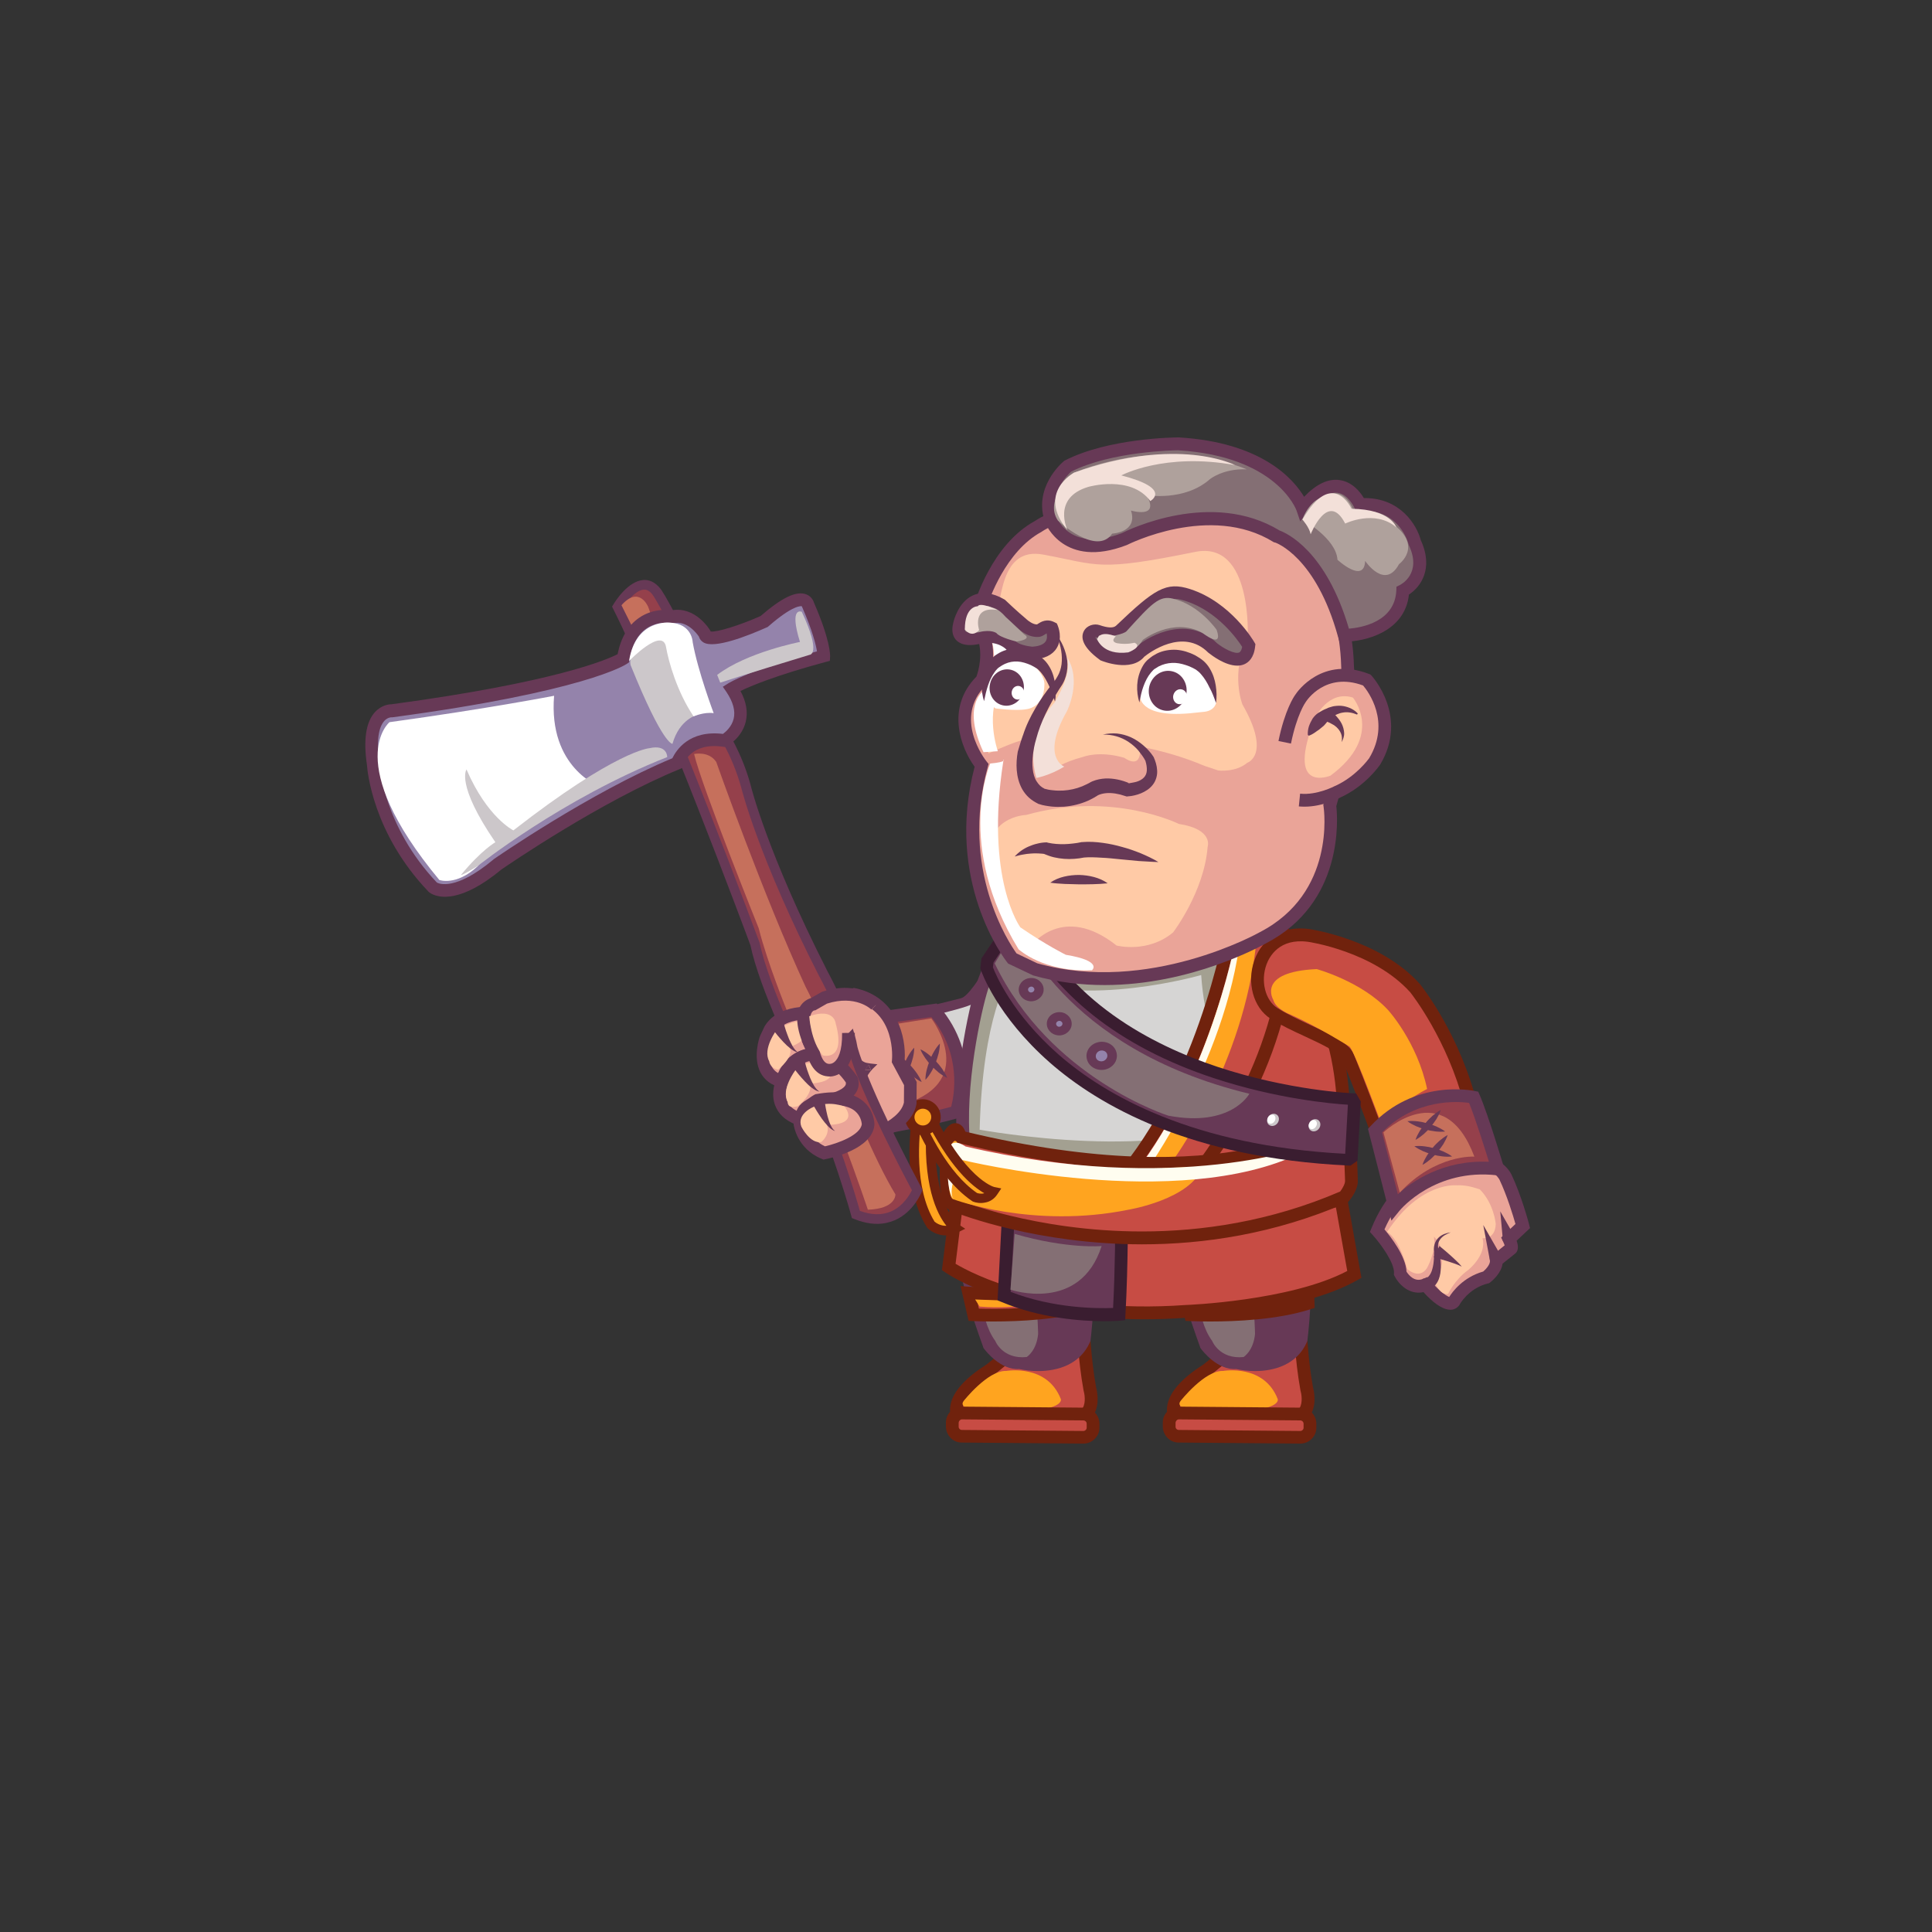 <?xml version="1.0" encoding="utf-8"?>
<!-- Generator: Adobe Illustrator 28.5.0, SVG Export Plug-In . SVG Version: 9.03 Build 54727)  -->
<svg version="1.0" id="Layer_1" xmlns="http://www.w3.org/2000/svg" xmlns:xlink="http://www.w3.org/1999/xlink" x="0px" y="0px"
	 viewBox="0 0 150 150" style="enable-background:new 0 0 150 150;" xml:space="preserve">
<rect x="0" y="0" width="150" height="150" fill="#333333" stroke="none"/>
<style type="text/css">
	.st0{fill:#C74C44;}
	.st1{fill:#70220D;}
	.st2{fill:#FFCAA6;}
	.st3{fill:#FFA41F;}
	.st4{fill:#673956;}
	.st5{fill:#846F74;}
	.st6{fill:#A3A091;}
	.st7{fill:#D6D5D4;}
	.st8{fill:#3A1D30;}
	.st9{fill:#95404B;}
	.st10{fill:#C6705C;}
	.st11{fill:#FFFDF0;}
	.st12{fill:#EAA498;}
	.st13{fill:#9483AB;}
	.st14{fill:#CCC7CA;}
	.st15{fill:#FFFFFF;}
	.st16{fill:#AFA19C;}
	.st17{fill:#F3E0D9;}
</style>
<g>
	<g>
		<g>
			<path class="st0" d="M100.94,102.86c0,0,0.08,2.57,0.51,4.95c0,0,0.58,1.97-0.96,2.33c0,0-6.99,0.15-7.41,0.15
				c0,0-1.42,0.02-1.86-0.34c0,0-0.95-1.44,2.53-3.63l0.94-0.77l-2.29-9.28l8.22-0.67L100.94,102.86z"/>
			<path class="st1" d="M90.9,110.33l-0.06-0.05l-0.04-0.06c-0.05-0.08-0.31-0.51-0.15-1.21c0.22-1.01,1.17-2.05,2.81-3.09
				l0.68-0.55l-2.36-9.54l9.32-0.76l0.34,7.77l0,0.01c0,0.03,0.08,2.55,0.5,4.86c0.06,0.22,0.31,1.27-0.16,2.09
				c-0.25,0.42-0.65,0.71-1.17,0.83l-0.1,0.01c-0.28,0.01-6.82,0.15-7.4,0.15c-0.04,0-0.06,0-0.1,0
				C92.56,110.79,91.41,110.74,90.9,110.33z M93.1,109.79c0.45,0,4.93-0.09,7.32-0.14c0.23-0.06,0.39-0.17,0.49-0.35
				c0.25-0.42,0.13-1.11,0.06-1.34l-0.01-0.05c-0.43-2.37-0.51-4.88-0.52-5.02l-0.3-6.74l-7.13,0.58l2.23,9.02l-1.19,0.97
				l-0.05,0.04c-2.5,1.57-2.47,2.6-2.4,2.87c0.25,0.11,0.9,0.19,1.48,0.19C93.09,109.79,93.09,109.79,93.1,109.79z"/>
		</g>
		<g>
			<path class="st2" d="M97.62,100.98v4.66c0,0-1.05-0.48-2.28-0.27l-1.57-5.8C93.76,99.57,96.93,97.61,97.62,100.98z"/>
		</g>
		<g>
			<path class="st3" d="M91.65,108.78c0,0,1.88-2.4,3.31-2.34c0,0,3.17-0.57,4.24,2.18c0,0,0.53,1.29-6.46,0.9
				C92.75,109.52,91.22,109.39,91.65,108.78z"/>
		</g>
		<g>
			<path class="st0" d="M91.52,111.51l9.44,0.08c0.41,0,0.75-0.33,0.75-0.74l0-0.31c0-0.41-0.33-0.75-0.74-0.75l-9.44-0.08
				c-0.41,0-0.75,0.33-0.75,0.74l0,0.31C90.78,111.16,91.11,111.5,91.52,111.51z"/>
			<path class="st1" d="M100.96,112.08L91.51,112c-0.33,0-0.64-0.13-0.87-0.37c-0.23-0.24-0.36-0.55-0.36-0.88l0-0.31
				c0-0.33,0.13-0.64,0.37-0.87c0.23-0.23,0.54-0.36,0.87-0.36c0,0,0.01,0,0.01,0l9.44,0.08c0.33,0,0.64,0.13,0.87,0.37
				c0.23,0.24,0.36,0.55,0.36,0.88l0,0.31c0,0.33-0.13,0.64-0.37,0.87c-0.23,0.23-0.54,0.36-0.87,0.36
				C100.96,112.08,100.96,112.08,100.96,112.08z M91.35,110.28c-0.03,0.03-0.07,0.09-0.08,0.18l0,0.31c0,0.14,0.11,0.25,0.25,0.25
				l9.44,0.08h0c0.13,0,0.25-0.11,0.25-0.25l0-0.31c0-0.09-0.05-0.15-0.07-0.18c-0.03-0.03-0.09-0.07-0.18-0.08l-9.44-0.08
				c0,0,0,0,0,0C91.44,110.2,91.38,110.25,91.35,110.28z"/>
		</g>
		<g>
			<path class="st4" d="M96,105.79c0,0,3.81,0.95,5-1.8c0,0,1.22-9.81-1.75-10.1c0,0-5.34-0.52-7.39,2.04c0,0-1.05,0.72,1.76,8.47
				C93.62,104.4,94.77,105.95,96,105.79z"/>
			<path class="st4" d="M95.97,106.29c-1.43,0.11-2.61-1.41-2.74-1.59l-0.04-0.06l-0.02-0.07c-1.84-5.07-2.42-8.24-1.65-8.99
				c2.21-2.69,7.57-2.21,7.8-2.18c0.51,0.05,0.94,0.3,1.3,0.74c1.78,2.23,0.99,9.13,0.89,9.91l-0.01,0.07l-0.03,0.07
				c-0.77,1.77-2.55,2.26-4.03,2.26C96.88,106.45,96.37,106.38,95.97,106.29z M99.84,94.76c-0.18-0.23-0.39-0.35-0.62-0.38
				c-0.05,0-5.1-0.46-6.96,1.85l-0.02,0.02c-0.07,0.17-0.46,1.56,1.83,7.9c0.31,0.39,1.15,1.23,1.88,1.14l0.09-0.01l0.09,0.02
				c0.03,0.01,3.36,0.81,4.4-1.45C100.77,101.79,101.11,96.35,99.84,94.76z"/>
		</g>
		<g>
			<path class="st5" d="M96.55,105.36c0,0,0.76-0.46,0.89-1.79c0,0-0.09-5.88-1.41-6.06c0,0-2.38-0.32-3.05,1.37
				c0,0-0.25,3.36,1.14,5.24C94.11,104.12,94.69,105.55,96.55,105.36z"/>
		</g>
		<g>
			<path class="st0" d="M101.52,99.5c0,0-3.12,1.36-9.46,0.9l0.39,1.68c0,0,5.42,0.29,9.12-0.89L101.52,99.5z"/>
			<path class="st1" d="M92.41,102.57l-0.37-0.02l-0.62-2.7l0.67,0.05c6.1,0.45,9.19-0.84,9.23-0.86l0.67-0.29l0.08,2.8l-0.36,0.11
				c-2.54,0.81-5.82,0.94-7.72,0.94C93.08,102.6,92.49,102.57,92.41,102.57z M101.04,100.19c-1.19,0.36-3.96,0.99-8.35,0.74
				l0.15,0.66c1.23,0.04,5.22,0.08,8.22-0.77L101.04,100.19z"/>
		</g>
		<g>
			<path class="st3" d="M97.62,100.98c0,0-1.49,0.73-4.71,0.46l-0.35-0.55C92.55,100.89,95.89,101.04,97.62,100.98z"/>
		</g>
	</g>
	<g>
		<g>
			<path class="st0" d="M84.1,102.86c0,0,0.08,2.57,0.51,4.95c0,0,0.58,1.97-0.96,2.33c0,0-6.99,0.15-7.41,0.15
				c0,0-1.42,0.02-1.86-0.34c0,0-0.95-1.44,2.53-3.63l0.94-0.77l-2.29-9.28l8.22-0.67L84.1,102.86z"/>
			<path class="st1" d="M74.06,110.33L74,110.28l-0.04-0.06c-0.05-0.08-0.31-0.51-0.15-1.21c0.22-1.01,1.17-2.05,2.81-3.09
				l0.68-0.55l-2.36-9.54l9.32-0.76l0.34,7.77l0,0.01c0,0.03,0.08,2.55,0.5,4.86c0.06,0.22,0.31,1.27-0.16,2.09
				c-0.25,0.42-0.65,0.71-1.17,0.83l-0.1,0.01c-0.28,0.01-6.82,0.15-7.4,0.15c-0.04,0-0.06,0-0.1,0
				C75.72,110.79,74.57,110.74,74.06,110.33z M76.26,109.79c0.45,0,4.93-0.09,7.32-0.14c0.23-0.06,0.39-0.17,0.49-0.35
				c0.25-0.42,0.13-1.11,0.06-1.34l-0.01-0.05c-0.43-2.37-0.51-4.88-0.52-5.02l-0.3-6.74l-7.13,0.58l2.23,9.02l-1.19,0.97
				l-0.05,0.04c-2.5,1.57-2.47,2.6-2.4,2.87c0.25,0.11,0.9,0.19,1.48,0.19C76.25,109.79,76.25,109.79,76.26,109.79z"/>
		</g>
		<g>
			<path class="st2" d="M80.77,100.98v4.66c0,0-1.05-0.48-2.28-0.27l-1.57-5.8C76.92,99.57,80.09,97.61,80.77,100.98z"/>
		</g>
		<g>
			<path class="st3" d="M74.81,108.78c0,0,1.88-2.4,3.31-2.34c0,0,3.17-0.57,4.24,2.18c0,0,0.53,1.29-6.46,0.9
				C75.91,109.52,74.38,109.39,74.81,108.78z"/>
		</g>
		<g>
			<path class="st0" d="M74.68,111.51l9.44,0.08c0.41,0,0.75-0.33,0.75-0.74l0-0.31c0-0.41-0.33-0.75-0.74-0.75l-9.44-0.08
				c-0.41,0-0.75,0.33-0.75,0.74l0,0.31C73.93,111.16,74.27,111.5,74.68,111.51z"/>
			<path class="st1" d="M84.11,112.08L74.67,112c-0.33,0-0.64-0.13-0.87-0.37c-0.23-0.24-0.36-0.55-0.36-0.88l0-0.31
				c0-0.33,0.13-0.64,0.37-0.87c0.23-0.23,0.54-0.36,0.87-0.36c0,0,0.01,0,0.01,0l9.44,0.08c0.33,0,0.64,0.13,0.87,0.37
				c0.23,0.24,0.36,0.55,0.36,0.88l0,0.31c0,0.33-0.13,0.64-0.37,0.87c-0.23,0.23-0.54,0.36-0.87,0.36
				C84.12,112.08,84.12,112.08,84.11,112.08z M74.51,110.28c-0.03,0.03-0.07,0.09-0.08,0.18l0,0.31c0,0.14,0.11,0.25,0.25,0.25
				l9.44,0.08c0.12,0,0.25-0.11,0.25-0.25l0-0.31c0-0.09-0.04-0.15-0.07-0.18c-0.03-0.03-0.09-0.07-0.18-0.08l-9.44-0.08h0
				C74.6,110.2,74.54,110.25,74.51,110.28z"/>
		</g>
		<g>
			<path class="st4" d="M79.16,105.79c0,0,3.81,0.95,5-1.8c0,0,1.22-9.81-1.75-10.1c0,0-5.34-0.52-7.39,2.04
				c0,0-1.05,0.72,1.76,8.47C76.78,104.4,77.93,105.95,79.16,105.79z"/>
			<path class="st4" d="M79.13,106.29c-1.43,0.11-2.61-1.41-2.74-1.59l-0.04-0.06l-0.02-0.07c-1.84-5.07-2.42-8.24-1.65-8.99
				c2.21-2.69,7.57-2.21,7.8-2.18c0.51,0.05,0.94,0.3,1.3,0.74c1.78,2.23,0.99,9.13,0.89,9.91l-0.01,0.07l-0.03,0.07
				c-0.77,1.77-2.55,2.26-4.03,2.26C80.04,106.45,79.53,106.38,79.13,106.29z M82.99,94.76c-0.18-0.23-0.39-0.35-0.62-0.38
				c-0.05,0-5.1-0.46-6.96,1.85l-0.02,0.02c-0.07,0.17-0.46,1.56,1.83,7.9c0.31,0.39,1.14,1.23,1.88,1.14l0.09-0.01l0.09,0.02
				c0.03,0.01,3.36,0.81,4.4-1.45C83.93,101.79,84.27,96.35,82.99,94.76z"/>
		</g>
		<g>
			<path class="st5" d="M79.71,105.36c0,0,0.76-0.46,0.89-1.79c0,0-0.09-5.88-1.41-6.06c0,0-2.38-0.32-3.05,1.37
				c0,0-0.25,3.36,1.14,5.24C77.27,104.12,77.85,105.55,79.71,105.36z"/>
		</g>
		<g>
			<path class="st0" d="M84.67,99.5c0,0-3.12,1.36-9.46,0.9l0.39,1.68c0,0,5.42,0.29,9.12-0.89L84.67,99.5z"/>
			<path class="st1" d="M75.57,102.57l-0.37-0.02l-0.62-2.7l0.67,0.05c6.1,0.45,9.19-0.84,9.23-0.86l0.67-0.29l0.08,2.8l-0.36,0.11
				c-2.54,0.81-5.82,0.94-7.72,0.94C76.24,102.6,75.64,102.57,75.57,102.57z M84.2,100.19c-1.19,0.36-3.95,0.99-8.35,0.74L76,101.6
				c1.23,0.04,5.22,0.08,8.22-0.77L84.2,100.19z"/>
		</g>
		<g>
			<path class="st3" d="M80.77,100.98c0,0-1.49,0.73-4.71,0.46l-0.35-0.55C75.71,100.89,79.05,101.04,80.77,100.98z"/>
		</g>
	</g>
	<g>
		<path class="st6" d="M79.33,83.83c0,0-4.25,2.58-10.01,3.15c0,0,0.94-4.71-1.83-7.3c0,0,3.98-0.87,7.25-1.72
			c1.16-0.3,2.58-3.48,4.09-5.26c1.75-2.07,6.75-0.68,5.64,3.47C84.33,76.74,82.81,81.46,79.33,83.83z"/>
		<path class="st4" d="M69.37,87.47l-0.66,0.07l0.13-0.65c0.01-0.04,0.86-4.47-1.68-6.84l-0.69-0.64l0.92-0.2
			c0.04-0.01,4.01-0.88,7.23-1.71c0.53-0.14,1.41-1.52,2.11-2.63c0.55-0.87,1.12-1.77,1.72-2.47c1.03-1.22,3.04-1.49,4.68-0.63
			c1.67,0.87,2.35,2.57,1.82,4.54c-0.01,0.05-1.51,5.33-5.35,7.94l-0.02,0.01c-0.15,0.09-3.22,1.93-7.68,2.84
			C71.1,87.25,70.26,87.38,69.37,87.47z M84,76.04c0.58-2.15-0.73-3.1-1.32-3.41c-1.22-0.64-2.74-0.46-3.46,0.39
			c-0.56,0.66-1.11,1.52-1.64,2.36c-0.96,1.51-1.8,2.82-2.7,3.05c-2.34,0.61-5.08,1.23-6.43,1.54c1.7,2.16,1.61,5.13,1.47,6.44
			c5.13-0.65,8.94-2.87,9.16-3C82.6,81,83.99,76.09,84,76.04z"/>
	</g>
	<g>
		<path class="st7" d="M79.83,72.56c0,0,2.34-1.04,1.93,3.66c0,0-1.4,3.31-3.87,5.06c0,0-2.75,1.92-6.48,2.21c0,0-1-3.05-2.78-3.75
			c0,0,6.4-1.43,6.83-1.78c0,0,1.83-2.2,3.05-4.19C78.5,73.77,79.09,72.63,79.83,72.56z"/>
	</g>
	<g>
		<path class="st0" d="M104.12,93.16c0,0-22.08,4.49-29.69-0.94l-0.76,6.15c0,0,6.21,4.31,18.41,3.45c0,0,8.56-0.3,13.07-2.87
			L104.12,93.16z"/>
		<path class="st1" d="M73.38,98.78l-0.25-0.17l0.9-7.27l0.68,0.48c7.36,5.23,29.09,0.9,29.31,0.85l0.5-0.1l1.18,6.64l-0.3,0.17
			c-4.56,2.6-12.94,2.92-13.28,2.93c-1.14,0.08-2.22,0.12-3.25,0.12C78.77,102.44,73.62,98.95,73.38,98.78z M103.72,93.74
			c-3.31,0.63-21.29,3.78-28.9-0.68l-0.63,5.06c1.26,0.75,7.29,3.95,17.87,3.2c0.08,0,8.11-0.31,12.54-2.64L103.72,93.74z"/>
	</g>
	<g>
		<path class="st4" d="M87.09,93.68c0,0,0.03,4.39-0.19,8.35c0,0-4.64,0.41-8.93-1.4l0.42-7.99C78.38,92.64,85.31,93.54,87.09,93.68
			z"/>
		<path class="st8" d="M77.77,101.09l-0.32-0.13l0.46-8.87l0.53,0.07c0.07,0.01,6.94,0.9,8.68,1.04l0.45,0.04l0,0.45
			c0,0.04,0.03,4.45-0.19,8.38l-0.02,0.43l-0.43,0.04c-0.06,0.01-0.52,0.04-1.26,0.04C83.97,102.57,80.81,102.36,77.77,101.09z
			 M86.59,94.13c-1.87-0.18-6.22-0.74-7.75-0.93l-0.37,7.1c3.3,1.29,6.76,1.3,7.95,1.25C86.58,98.52,86.59,95.29,86.59,94.13z"/>
	</g>
	<g>
		<g>
			<path class="st6" d="M76.36,76.33c-0.45,1.16-1.84,7-1.59,11.72c0.13,2.4,9.17,2.83,9.17,2.83h0.74
				c12.22,0.79,19.38-3.28,19.38-3.28s-0.17,0.39,0,0c0.17-0.39-0.96-6.8-0.96-6.8s-1.12-5.86-7.03-9.48c0,0-10.28,4.88-16.07,0.14
				c0,0-2.51,1.31-2.78,2.54C77.21,74,77.78,72.66,76.36,76.33z"/>
			<path class="st4" d="M84.66,91.38l-0.75,0c-1.58-0.08-9.5-0.59-9.64-3.3c-0.25-4.76,1.15-10.69,1.62-11.93v0
				c0.51-1.32,0.75-1.95,0.86-2.25l-0.03-0.01c0.31-1.42,2.75-2.73,3.03-2.88l0.29-0.15l0.25,0.21c5.48,4.48,15.44-0.16,15.54-0.21
				l0.24-0.11l0.23,0.14c6.03,3.7,7.21,9.56,7.26,9.82c0.6,3.42,0.85,5.15,0.94,6.06l0.6-0.34l-0.6,1.36c0,0,0,0,0,0l-0.08,0.17
				l-0.22-0.1l0.09,0.16c-0.27,0.15-6.19,3.45-16.46,3.45C86.82,91.48,85.76,91.45,84.66,91.38z M102.6,80.89
				c-0.01-0.06-1.13-5.54-6.58-9.02c-1.64,0.73-10.54,4.37-16.08,0.17c-0.71,0.41-1.78,1.15-2.14,1.79
				c-0.03,0.17-0.1,0.36-0.19,0.59c-0.14,0.38-0.39,1.02-0.79,2.08v0c-0.46,1.19-1.8,6.9-1.56,11.52c0.06,1.21,4.56,2.17,8.67,2.36
				h0.74l0.03,0c10.7,0.69,17.54-2.43,18.86-3.1C103.52,86.45,103.07,83.52,102.6,80.89z M76.86,73.94
				c0.05,0.12,0.14,0.23,0.28,0.28c0.17,0.07,0.34,0.03,0.46-0.05L76.86,73.94z"/>
		</g>
		<g>
			<path class="st7" d="M93.26,75.7c0,0-9.01,2.62-14.91,0.14c0,0-2.06,3.01-2.29,11.87c0,0,15.03,2.77,21.11-1.33
				C97.17,86.39,93.73,82.68,93.26,75.7z"/>
		</g>
	</g>
	<g>
		<g>
			<path class="st9" d="M74.25,86.33c0,0,1.45-4.22-1.73-7.9l-6.04,0.85c0,0,3.18,3.27,2.03,8.29
				C68.5,87.57,72.68,86.82,74.25,86.33z"/>
			<path class="st4" d="M68.59,88.06l-0.74,0.13l0.17-0.73c1.08-4.69-1.78-7.71-1.9-7.83l-0.68-0.7l7.28-1.02l0.18,0.2
				c3.32,3.85,1.89,8.2,1.82,8.38l-0.08,0.24l-0.24,0.07c-0.76,0.24-2.11,0.53-3.32,0.78C69.8,87.84,68.68,88.04,68.59,88.06z
				 M72.31,78.96l-4.9,0.69c0.85,1.19,2.28,3.78,1.72,7.3c1.17-0.22,3.49-0.67,4.72-1.02C74.08,85.04,74.68,81.87,72.31,78.96z"/>
		</g>
		<g>
			<path class="st10" d="M72.31,79.07c0,0,3.92,5.14-2.65,6.81c0,0,0.53-2.96-2.13-6.06L72.31,79.07z"/>
		</g>
		<g>
			<g>
				<path class="st4" d="M70.98,81.34c-0.19,0.2-0.33,0.41-0.46,0.63c-0.13,0.22-0.23,0.45-0.33,0.69
					c-0.09,0.24-0.17,0.48-0.23,0.72c-0.06,0.25-0.1,0.5-0.1,0.78c0.19-0.2,0.33-0.41,0.46-0.63c0.13-0.22,0.23-0.45,0.33-0.69
					c0.09-0.24,0.17-0.48,0.23-0.72C70.94,81.86,70.98,81.61,70.98,81.34z"/>
			</g>
			<g>
				<path class="st4" d="M71.56,84.01c-0.1-0.26-0.24-0.48-0.38-0.69c-0.15-0.21-0.31-0.41-0.48-0.59
					c-0.17-0.18-0.36-0.36-0.56-0.52c-0.2-0.16-0.41-0.31-0.66-0.42c0.1,0.26,0.23,0.48,0.38,0.69c0.15,0.21,0.31,0.41,0.48,0.59
					c0.17,0.18,0.36,0.36,0.56,0.52C71.1,83.74,71.31,83.89,71.56,84.01z"/>
			</g>
		</g>
		<g>
			<g>
				<path class="st4" d="M72.97,81.02c-0.19,0.2-0.33,0.41-0.46,0.63c-0.13,0.22-0.23,0.45-0.33,0.69
					c-0.09,0.24-0.17,0.48-0.23,0.72c-0.06,0.25-0.1,0.5-0.1,0.78c0.19-0.2,0.33-0.41,0.46-0.63c0.13-0.22,0.23-0.45,0.33-0.69
					c0.09-0.24,0.17-0.48,0.23-0.72C72.93,81.55,72.97,81.29,72.97,81.02z"/>
			</g>
			<g>
				<path class="st4" d="M73.54,83.69c-0.1-0.26-0.24-0.47-0.38-0.69c-0.15-0.21-0.31-0.41-0.48-0.59
					c-0.17-0.18-0.36-0.36-0.56-0.52c-0.2-0.16-0.41-0.31-0.66-0.42c0.1,0.26,0.24,0.48,0.38,0.69c0.15,0.21,0.31,0.41,0.48,0.59
					c0.17,0.18,0.36,0.36,0.56,0.52C73.08,83.43,73.3,83.57,73.54,83.69z"/>
			</g>
		</g>
	</g>
	<g>
		<path class="st0" d="M96.06,72.31c0,0,1.25,10.98-7.39,19.18c0,0,9.22-1.2,15.54-1.65C104.2,89.83,106.11,75.54,96.06,72.31z"/>
		<path class="st1" d="M88.32,91.13c8.35-7.92,7.26-18.66,7.24-18.76l-0.09-0.76l0.73,0.23c4.3,1.38,7.12,4.96,8.18,10.35
			c0.78,4.01,0.32,7.56,0.3,7.71l-0.05,0.4l-0.4,0.03c-6.23,0.45-15.42,1.64-15.51,1.65l-1.51,0.2L88.32,91.13z M96.59,73.03
			c0.09,2.56-0.18,10.94-6.57,17.79c2.76-0.34,8.98-1.09,13.72-1.44C103.95,87.14,104.51,76.18,96.59,73.03z"/>
	</g>
	<g>
		<path class="st0" d="M95.81,71.07c0,0-1.76,11.79-8.33,19.93c0,0,2.43,1.75,5.17,0.51c0,0,7.23-8.52,7.33-18.62
			C99.98,72.88,98.45,70.07,95.81,71.07z"/>
		<path class="st1" d="M87.19,91.4l-0.42-0.31l0.33-0.41C93.5,82.75,95.3,71.11,95.32,71l0.04-0.29l0.27-0.1
			c2.41-0.91,4.18,0.94,4.78,2.04l0.06,0.11l0,0.13c-0.1,10.17-7.15,18.59-7.45,18.94l-0.07,0.08l-0.1,0.05
			c-0.79,0.36-1.56,0.49-2.26,0.49C88.68,92.45,87.27,91.46,87.19,91.4z M99.48,73.01c-0.27-0.44-1.42-2.07-3.23-1.57
			c-0.33,1.88-2.31,12.02-8.03,19.41c0.76,0.39,2.37,0.99,4.12,0.24C93.08,90.2,99.33,82.24,99.48,73.01z"/>
	</g>
	<g>
		<path class="st3" d="M96.43,71.56c0,0-2.89,12.95-7.9,19.16c0,0,0.87,0.08,2.37-0.39c0,0,5.73-7.61,6.65-17.33
			C97.55,73,98.84,69.33,96.43,71.56z"/>
	</g>
	<g>
		<path class="st11" d="M96.06,72.31c0,0-1.78,10.79-8.01,18.85l0.73,0.06c0,0,6.85-9.32,7.65-19.65L96.06,72.31z"/>
	</g>
	<g>
		<g>
			<path class="st0" d="M74.1,93.58c0,0,14.57,6.16,30.26-0.66c0,0,0.59-0.7,0.56-1.26c0,0-0.1-3.37-0.23-4.1
				c-0.11-0.61-0.38-0.81-0.92-0.38c0,0-7.87,6.31-29.21,1.1c0,0-0.24-1.31-0.94,0.02C73.62,88.3,73.02,93.5,74.1,93.58z"/>
			<path class="st1" d="M73.97,94.06c-0.15-0.03-0.34-0.11-0.51-0.32c-0.78-0.95-0.45-4.46-0.33-5.51l0.01-0.09l0.04-0.08
				c0.14-0.26,0.5-0.94,1.1-0.85c0.37,0.06,0.57,0.38,0.67,0.65c20.59,4.96,28.43-1.01,28.51-1.07c0.39-0.31,0.75-0.41,1.08-0.29
				c0.49,0.18,0.6,0.77,0.64,0.97c0.14,0.75,0.23,3.83,0.24,4.17c0.04,0.71-0.56,1.46-0.68,1.6l-0.08,0.09l-0.11,0.05
				c-5.63,2.44-11.13,3.23-15.89,3.23C80.57,96.6,74.64,94.33,73.97,94.06z M104.43,91.68c-0.03-0.93-0.12-3.46-0.22-4.03
				c-0.01-0.06-0.02-0.11-0.04-0.15c-0.02,0.02-0.05,0.04-0.09,0.06c-0.33,0.26-8.3,6.41-29.64,1.19l-0.31-0.08L74.1,88.5
				c-0.23,2.12-0.19,4.2,0.1,4.59l0.09,0.03c0.09,0.04,6.06,2.49,14.37,2.49c4.61,0,9.95-0.76,15.39-3.1
				C104.22,92.29,104.44,91.91,104.43,91.68z"/>
		</g>
		<g>
			<path class="st3" d="M73.79,89.01c0.47-0.97,0.61-0.01,0.61-0.01c13.15,3.98,15.84,1.73,15.84,1.73c0.1-0.09,3.06-0.12,3.13-0.14
				c-0.89,2.53-5.75,3.33-5.75,3.33c-7.41,1.51-13.57-0.8-13.57-0.8C73.35,93.04,73.79,89.01,73.79,89.01z"/>
		</g>
		<g>
			<path class="st11" d="M101.79,88.91c0,0-10.46,3.95-26.83,0.1c0,0-1.33-0.96-1.29,0.58c0,0-0.35,2.7,0.37,3.51
				c0,0-0.65-0.59,0.7-3.03c0,0,16.73,4.08,26.25-0.55C101.01,89.52,103.77,88.24,101.79,88.91z"/>
		</g>
	</g>
	<g>
		<g>
			<g>
				<path class="st12" d="M116.87,91.39c0,0-0.82-1.81-3.97-1.1c0,0-4.03,0.42-5.99,5.26c0,0,1.86,2.04,1.79,3.32
					c0,0,0.73,1.41,1.97,0.89c0,0,1.66,1.99,2.21,1.3c0,0,0.75-1.43,2.5-1.88c0,0,0.83-0.63,0.79-1.31l1.15-0.93
					c0,0,0.12-0.11-0.17-0.73l1.07-1.01C118.23,95.2,117.65,93,116.87,91.39z"/>
				<path class="st4" d="M110.52,100.32c-1.13,0.25-1.95-0.66-2.24-1.23l-0.06-0.12l0.01-0.13c0.04-0.78-1-2.23-1.66-2.96
					l-0.21-0.23l0.12-0.29c1.97-4.88,5.93-5.51,6.36-5.56c3.4-0.76,4.41,1.19,4.5,1.37c0.78,1.63,1.36,3.81,1.38,3.9l0.07,0.28
					l-1.04,0.98c0.11,0.31,0.18,0.72-0.08,0.97l-1.01,0.81c-0.11,0.79-0.88,1.39-0.97,1.46l-0.08,0.06l-0.1,0.02
					c-1.5,0.38-2.18,1.62-2.18,1.63l-0.05,0.08c-0.17,0.21-0.41,0.33-0.68,0.33c-0.1,0-0.21-0.02-0.32-0.05
					C111.62,101.46,110.91,100.76,110.52,100.32z M115.16,98.72c0.21-0.18,0.54-0.55,0.52-0.83l-0.02-0.26l1.16-0.94
					c-0.02-0.07-0.06-0.16-0.12-0.29l-0.15-0.32l1.11-1.05c-0.18-0.64-0.66-2.22-1.24-3.44l0.45-0.21l-0.45,0.21
					c-0.03-0.06-0.73-1.43-3.41-0.82l-0.06,0.01c-0.04,0-3.6,0.42-5.46,4.67c0.5,0.59,1.66,2.09,1.71,3.28
					c0.16,0.25,0.62,0.84,1.28,0.56l0.34-0.14l0.23,0.28c0.5,0.6,1.17,1.17,1.46,1.26c0,0,0.01,0,0.01,0
					C112.76,100.31,113.58,99.17,115.16,98.72z"/>
			</g>
			<g>
				<path class="st2" d="M113.14,92.03c0,0-2.84-0.36-5.45,3.62c0,0,0.86,0.34,1.57,2.88c0,0,0.91,0.84,1.52-0.06
					c0,0,0.75-1.3,0.55-2.45c0,0,1.42,1.12,0.07,3.57c0,0,0.42,1,1.03,0.87c0,0,0.49-1.08,1.55-1.85c0,0,1.48-1.16,1.12-2.48
					c0,0,0.98,0.15,1.03-1.1c0,0-0.13-1.57-1.24-2.69C114.89,92.36,113.97,91.97,113.14,92.03z"/>
			</g>
			<g>
				<g>
					<path class="st4" d="M110.33,100.26c0.06,0.01,0.08,0,0.11,0c0.03,0,0.05,0,0.08-0.01c0.05,0,0.1-0.01,0.15-0.02
						c0.1-0.02,0.2-0.05,0.29-0.1c0.18-0.08,0.35-0.21,0.47-0.35c0.25-0.29,0.35-0.62,0.4-0.93c0.04-0.31,0.05-0.6,0.02-0.89
						c-0.02-0.29-0.07-0.56-0.13-0.83l-0.01-0.03l0-0.01c-0.05-0.11-0.07-0.28-0.06-0.43c0.01-0.15,0.07-0.3,0.16-0.43
						c0.09-0.13,0.22-0.24,0.36-0.33c0.07-0.04,0.15-0.08,0.23-0.12l0.24-0.1l-0.26,0.05c-0.08,0.03-0.17,0.05-0.25,0.08
						c-0.16,0.07-0.33,0.16-0.46,0.3c-0.13,0.13-0.24,0.31-0.29,0.5c-0.05,0.19-0.07,0.38-0.03,0.61l-0.01-0.04
						c0,0.27,0,0.53-0.03,0.78c-0.02,0.26-0.08,0.5-0.15,0.72c-0.08,0.22-0.2,0.4-0.33,0.5c-0.07,0.05-0.13,0.08-0.2,0.09
						c-0.03,0.01-0.07,0.01-0.1,0.01c-0.02,0-0.03,0-0.05,0c-0.01,0-0.02,0-0.02,0c0,0-0.02,0,0.01,0L110.33,100.26z"/>
				</g>
				<g>
					<path class="st4" d="M111.31,97.61c0.37,0.1,0.74,0.21,1.1,0.32c0.36,0.12,0.73,0.23,1.08,0.41c-0.12-0.15-0.26-0.3-0.4-0.43
						c-0.14-0.14-0.29-0.27-0.43-0.4c-0.29-0.26-0.59-0.52-0.9-0.77L111.31,97.61z"/>
				</g>
				<g>
					<polygon class="st4" points="116.64,97.69 115.16,95.11 115.71,98.04 					"/>
				</g>
				<g>
					<polygon class="st4" points="117.63,96.06 116.48,94.05 116.69,96.36 					"/>
				</g>
			</g>
		</g>
		<g>
			<path class="st0" d="M109.87,76.72c0,0,3.12,3.87,4.44,9.5c0,0-4.79-0.31-6.99,2.77c0,0-1.39-3.84-2.66-6.96
				c-0.45-1.11-3.79-2.1-5.75-3.36c-2.28-1.46-1.56-6.6,2.69-6.05C102.19,72.7,107.06,73.58,109.87,76.72z"/>
			<path class="st1" d="M106.85,89.16c-0.01-0.04-1.4-3.86-2.65-6.94c-0.21-0.51-1.69-1.2-2.88-1.75c-0.93-0.43-1.9-0.88-2.68-1.38
				c-1.34-0.86-1.87-2.82-1.24-4.56c0.64-1.77,2.24-2.67,4.26-2.4c0.05,0.01,5.48,0.8,8.57,4.26l0.02,0.02
				c0.13,0.16,3.21,4.02,4.54,9.7l0.15,0.65l-0.67-0.04c-0.05,0-4.54-0.26-6.56,2.57l-0.55,0.77L106.85,89.16z M109.49,77.04
				c-2.86-3.18-7.9-3.92-7.95-3.92c-2.21-0.29-2.98,1.14-3.21,1.76c-0.47,1.29-0.1,2.78,0.84,3.38c0.72,0.46,1.66,0.9,2.56,1.32
				c1.63,0.76,3.03,1.41,3.38,2.28c0.91,2.24,1.89,4.88,2.37,6.17c1.92-1.97,4.87-2.27,6.19-2.3
				C112.36,80.72,109.65,77.24,109.49,77.04z"/>
		</g>
		<g>
			<path class="st3" d="M98.86,77.63c0,0-1.34-2.18,3.37-2.39c0,0,3.47,0.95,5.53,3.17c0,0,2.27,2.47,3.04,6.14
				c0,0-2.89,1.39-3.35,3.25c0,0-2.26-6.16-2.67-6.54c0,0-2.43-1.53-4.55-2.47C100.24,78.79,99.04,78.36,98.86,77.63z"/>
		</g>
		<g>
			<g>
				<path class="st9" d="M114.41,85.19c0,0-4.36-0.97-7.66,2.59l1.51,5.91c0,0,2.89-3.52,8.01-2.93
					C116.28,90.76,115.07,86.69,114.41,85.19z"/>
				<path class="st4" d="M106.21,87.65l0.18-0.2c3.46-3.73,7.94-2.78,8.13-2.74l0.25,0.05l0.1,0.23c0.66,1.51,1.84,5.46,1.89,5.63
					l0.21,0.72l-0.75-0.09c-4.78-0.55-7.46,2.62-7.57,2.76l-0.62,0.76L106.21,87.65z M114.06,85.63c-0.9-0.13-4.15-0.35-6.76,2.29
					l1.23,4.8c1.08-0.98,3.5-2.68,7.07-2.52C115.25,89.07,114.54,86.82,114.06,85.63z"/>
			</g>
			<g>
				<path class="st10" d="M107.41,87.92c0,0,4.68-4.46,7.06,1.88c0,0-3-0.2-5.79,2.79L107.41,87.92z"/>
			</g>
			<g>
				<g>
					<path class="st4" d="M109.81,88.99c0.22,0.17,0.45,0.28,0.68,0.39c0.23,0.1,0.47,0.18,0.72,0.25c0.24,0.07,0.49,0.12,0.75,0.15
						c0.25,0.03,0.51,0.04,0.78,0.01c-0.22-0.17-0.45-0.28-0.68-0.39c-0.23-0.1-0.47-0.18-0.72-0.25c-0.24-0.07-0.49-0.12-0.75-0.15
						C110.34,88.97,110.08,88.96,109.81,88.99z"/>
				</g>
				<g>
					<path class="st4" d="M112.4,88.12c-0.24,0.13-0.45,0.29-0.64,0.45c-0.19,0.17-0.37,0.35-0.53,0.55
						c-0.16,0.19-0.32,0.4-0.45,0.61c-0.13,0.22-0.26,0.45-0.34,0.71c0.24-0.13,0.45-0.29,0.64-0.45c0.19-0.17,0.37-0.35,0.53-0.55
						c0.16-0.19,0.31-0.4,0.45-0.61C112.19,88.61,112.31,88.38,112.4,88.12z"/>
				</g>
			</g>
			<g>
				<g>
					<path class="st4" d="M109.27,87.05c0.22,0.17,0.45,0.28,0.68,0.39c0.23,0.1,0.47,0.18,0.72,0.25c0.24,0.07,0.49,0.12,0.75,0.15
						c0.25,0.03,0.51,0.04,0.78,0.01c-0.22-0.17-0.45-0.28-0.68-0.39c-0.23-0.1-0.47-0.18-0.72-0.25c-0.24-0.07-0.49-0.12-0.75-0.15
						C109.8,87.03,109.55,87.02,109.27,87.05z"/>
				</g>
				<g>
					<path class="st4" d="M111.86,86.18c-0.24,0.13-0.45,0.29-0.64,0.45c-0.19,0.17-0.37,0.35-0.53,0.55
						c-0.16,0.19-0.32,0.4-0.45,0.61c-0.13,0.22-0.26,0.45-0.34,0.71c0.24-0.13,0.45-0.29,0.64-0.45c0.19-0.17,0.37-0.35,0.53-0.55
						c0.16-0.19,0.31-0.4,0.45-0.61C111.65,86.67,111.78,86.44,111.86,86.18z"/>
				</g>
			</g>
		</g>
	</g>
	<g>
		<g>
			<g>
				<path class="st4" d="M78.9,71.22l0.45-0.14c5.91,13.51,25.62,14.26,25.62,14.26l0.17,0.29l-0.23,4.25l-0.23,0.16
					C81.2,88.93,76.6,75.15,76.6,75.15l0.07-0.58L78.9,71.22z"/>
			</g>
			<g>
				<path class="st8" d="M76.2,74.41l-0.09,0.77l0.03,0.09c0.05,0.15,1.24,3.6,5.37,7.23c3.79,3.32,10.88,7.41,23.16,7.99l0.18,0.01
					l0.55-0.39l0.25-4.59l-0.36-0.63l-0.28-0.01c-0.05,0-4.94-0.21-10.48-2.05c-5.07-1.68-11.73-5.12-14.72-11.93l-0.17-0.39
					l-1.05,0.33L76.2,74.41z M77.09,75.1l0.05-0.38l1.99-2.98c2.56,5.41,7.76,9.53,15.09,11.96c4.93,1.63,9.26,2,10.43,2.07
					l-0.21,3.81c-11.82-0.62-18.64-4.54-22.28-7.73C78.57,78.69,77.29,75.63,77.09,75.1z"/>
			</g>
		</g>
		<g>
			<g>
				<path class="st5" d="M97,84.92c0,0-1.4,2.63-6.29,1.7c0,0-9.19-2.89-13.48-11.82l1.75-2.89C78.97,71.9,82.33,81.37,97,84.92z"/>
			</g>
		</g>
		<g>
			<g>
				<g>
					<g>
						<path class="st13" d="M102.42,86.92c0.29,0.15,0.39,0.5,0.22,0.77c-0.17,0.27-0.54,0.37-0.83,0.22
							c-0.29-0.15-0.39-0.5-0.22-0.77C101.76,86.87,102.13,86.77,102.42,86.92z"/>
					</g>
					<g>
						<path class="st4" d="M101.28,86.98c-0.13,0.21-0.16,0.45-0.1,0.68c0.07,0.23,0.23,0.43,0.45,0.55
							c0.14,0.07,0.29,0.11,0.44,0.11c0.35,0.01,0.69-0.16,0.88-0.46c0.13-0.21,0.16-0.46,0.09-0.69c-0.07-0.23-0.23-0.42-0.45-0.54
							C102.14,86.39,101.54,86.54,101.28,86.98L101.28,86.98z M101.91,87.31c0.05-0.08,0.14-0.12,0.23-0.12
							c0.04,0,0.07,0.01,0.11,0.03c0.05,0.03,0.09,0.07,0.11,0.13c0.02,0.06,0.01,0.13-0.03,0.18c-0.07,0.11-0.22,0.16-0.34,0.09
							c-0.05-0.03-0.09-0.08-0.11-0.13C101.86,87.43,101.87,87.37,101.91,87.31z"/>
					</g>
				</g>
				<g>
					<g>
						<path class="st14" d="M102.27,86.92c0.22,0.09,0.31,0.36,0.19,0.61c-0.12,0.25-0.4,0.37-0.62,0.28
							c-0.22-0.09-0.31-0.36-0.19-0.61C101.77,86.96,102.05,86.83,102.27,86.92z"/>
					</g>
				</g>
				<g>
					<g>
						<path class="st15" d="M102.08,86.97c0.15,0.06,0.21,0.25,0.12,0.44c-0.08,0.19-0.28,0.3-0.43,0.24
							c-0.15-0.06-0.21-0.25-0.12-0.44C101.73,87.02,101.92,86.92,102.08,86.97z"/>
					</g>
				</g>
			</g>
			<g>
				<g>
					<g>
						<path class="st13" d="M99.2,86.5c0.29,0.15,0.39,0.5,0.22,0.77c-0.17,0.27-0.54,0.37-0.83,0.22c-0.29-0.15-0.39-0.5-0.22-0.77
							C98.54,86.44,98.91,86.35,99.2,86.5z"/>
					</g>
					<g>
						<path class="st4" d="M98.06,86.55c-0.13,0.21-0.16,0.45-0.1,0.68c0.07,0.23,0.23,0.43,0.45,0.55
							c0.14,0.07,0.29,0.11,0.44,0.12c0.35,0.01,0.69-0.16,0.88-0.46c0.13-0.21,0.16-0.46,0.09-0.69c-0.07-0.23-0.23-0.42-0.45-0.54
							C98.92,85.96,98.32,86.12,98.06,86.55L98.06,86.55z M98.69,86.89c0.05-0.08,0.14-0.12,0.23-0.12c0.04,0,0.07,0.01,0.11,0.03
							c0.05,0.03,0.09,0.07,0.11,0.13c0.02,0.06,0.01,0.13-0.03,0.18c-0.07,0.11-0.22,0.16-0.34,0.09
							c-0.05-0.03-0.09-0.08-0.11-0.13C98.65,87,98.66,86.94,98.69,86.89z"/>
					</g>
				</g>
				<g>
					<g>
						<path class="st14" d="M99.05,86.5c0.23,0.09,0.31,0.36,0.19,0.61c-0.12,0.25-0.4,0.37-0.62,0.28
							c-0.23-0.09-0.31-0.36-0.19-0.61C98.55,86.54,98.83,86.41,99.05,86.5z"/>
					</g>
				</g>
				<g>
					<g>
						<path class="st15" d="M98.86,86.55c0.15,0.06,0.21,0.25,0.13,0.44c-0.08,0.19-0.28,0.3-0.43,0.24
							c-0.15-0.06-0.21-0.25-0.13-0.44C98.51,86.6,98.71,86.49,98.86,86.55z"/>
					</g>
				</g>
			</g>
			<g>
				<g>
					<g>
						<path class="st13" d="M85.93,81.32c0.39,0.2,0.52,0.67,0.3,1.03c-0.22,0.37-0.72,0.5-1.11,0.29c-0.39-0.2-0.52-0.67-0.3-1.03
							C85.05,81.24,85.55,81.11,85.93,81.32z"/>
					</g>
					<g>
						<path class="st4" d="M84.51,81.44c-0.16,0.26-0.2,0.56-0.11,0.84c0.08,0.28,0.28,0.51,0.55,0.65
							c0.17,0.09,0.35,0.13,0.54,0.14c0.42,0.01,0.84-0.19,1.07-0.56c0.16-0.26,0.2-0.56,0.11-0.84c-0.08-0.28-0.28-0.51-0.55-0.65
							C85.55,80.73,84.83,80.92,84.51,81.44z M85.14,81.78c0.09-0.15,0.25-0.23,0.42-0.22c0.07,0,0.14,0.02,0.2,0.05
							c0.1,0.05,0.17,0.14,0.2,0.24c0.03,0.11,0.02,0.23-0.05,0.33c-0.13,0.21-0.4,0.28-0.62,0.17c-0.1-0.05-0.17-0.14-0.2-0.24
							C85.06,82,85.08,81.88,85.14,81.78z"/>
					</g>
				</g>
			</g>
			<g>
				<g>
					<g>
						<path class="st13" d="M82.54,78.99c0.29,0.15,0.39,0.5,0.22,0.77c-0.17,0.27-0.54,0.37-0.83,0.22
							c-0.29-0.15-0.39-0.5-0.22-0.77C81.88,78.94,82.25,78.84,82.54,78.99z"/>
					</g>
					<g>
						<path class="st4" d="M81.4,79.04c-0.13,0.21-0.16,0.46-0.09,0.69c0.07,0.23,0.23,0.42,0.45,0.54
							c0.14,0.07,0.29,0.11,0.44,0.12c0.35,0.01,0.69-0.16,0.88-0.46c0.13-0.21,0.16-0.46,0.09-0.69c-0.07-0.23-0.23-0.42-0.45-0.54
							C82.26,78.45,81.66,78.61,81.4,79.04L81.4,79.04z M82.03,79.38c0.05-0.08,0.14-0.12,0.23-0.12c0.04,0,0.07,0.01,0.11,0.03
							c0.05,0.03,0.09,0.07,0.11,0.13c0.02,0.06,0.01,0.13-0.03,0.18c-0.07,0.11-0.22,0.15-0.33,0.09
							c-0.05-0.03-0.09-0.07-0.11-0.13C81.99,79.5,81.99,79.43,82.03,79.38z"/>
					</g>
				</g>
			</g>
			<g>
				<g>
					<g>
						<path class="st13" d="M80.36,76.34c0.29,0.15,0.39,0.5,0.22,0.77c-0.17,0.27-0.54,0.37-0.83,0.22
							c-0.29-0.15-0.39-0.5-0.22-0.77C79.7,76.28,80.07,76.18,80.36,76.34z"/>
					</g>
					<g>
						<path class="st4" d="M79.22,76.39c-0.13,0.21-0.16,0.46-0.09,0.69c0.07,0.23,0.23,0.42,0.45,0.54
							c0.14,0.07,0.29,0.11,0.44,0.12c0.35,0.01,0.69-0.16,0.88-0.46c0.13-0.21,0.16-0.45,0.1-0.68c-0.07-0.23-0.23-0.43-0.45-0.55
							C80.08,75.8,79.48,75.95,79.22,76.39L79.22,76.39z M79.85,76.72c0.05-0.08,0.14-0.12,0.23-0.12c0.04,0,0.07,0.01,0.11,0.03
							c0.05,0.03,0.09,0.08,0.11,0.13c0.02,0.06,0.01,0.12-0.03,0.18c-0.07,0.11-0.22,0.15-0.33,0.09
							c-0.05-0.03-0.09-0.07-0.11-0.13C79.81,76.84,79.81,76.78,79.85,76.72z"/>
					</g>
				</g>
			</g>
		</g>
	</g>
	<g>
		<g>
			<g>
				<path class="st14" d="M77.85,70.64c0,0,3.88,1,5.08-1.31c0,0,1.53-3.1,3.86-10.48c0,0,0.1-0.99,1.13-0.86c0,0,0.81,0,0.21,1.5
					c0,0-1.84,9.88-5.64,12.22c0,0-2.75,1.7-5.98-0.95C76.51,70.75,75.51,69.54,77.85,70.64z"/>
			</g>
		</g>
		<g>
			<g>
				<path class="st15" d="M82.53,71.43c0,0,3.36-1.39,4.45-11.53c0,0-0.02-1.64,0.95-1.92c0,0,0.81-0.04,0.09,2.3
					c0,0-1.95,12.21-6.68,12.19C81.33,72.46,80.21,72.29,82.53,71.43z"/>
			</g>
		</g>
		<g>
			<g>
				<path class="st12" d="M76.24,52.81c0,0,0.8-1.84,0.05-3.68l-0.18-2c0,0,1.29-4.51,4.52-6.26c0,0,3.03-2.22,10.62-2.01
					c5.64,0.16,13.1,3.03,13.39,12.87c0,0,0.3,5.11-1.04,5.06c0,0,0.92,1.61-0.35,5.74c0,0,1.08,7.02-5.21,10.28
					c0,0-8.74,5-17.7,2.44l-1.76-0.84c0,0-4.82-6.11-2.38-14.99C76.21,59.42,73.25,55.73,76.24,52.81z"/>
			</g>
			<g>
				<path class="st4" d="M75.67,59.53C73.34,68.42,78,74.47,78.2,74.72l0.07,0.09l1.94,0.92c1.89,0.54,3.77,0.75,5.55,0.75
					c6.76,0,12.24-3.08,12.53-3.24c6.05-3.13,5.57-9.7,5.46-10.66c0.9-2.99,0.7-4.71,0.48-5.5c0.04-0.03,0.08-0.07,0.12-0.11
					c0.97-0.99,0.82-4.53,0.77-5.26c-0.28-9.56-7.35-13.16-13.87-13.34c-7.36-0.2-10.54,1.83-10.9,2.08
					c-3.36,1.83-4.68,6.35-4.73,6.54l-0.03,0.09l0.2,2.16l0.03,0.07c0.58,1.42,0.12,2.87-0.01,3.22
					C73.42,54.96,74.59,58.05,75.67,59.53z M76.75,59.31l-0.16-0.2c-0.11-0.14-2.64-3.38-0.01-5.95l0.07-0.07l0.04-0.09
					c0.04-0.08,0.86-2.01,0.08-4l-0.17-1.83c0.19-0.61,1.48-4.37,4.25-5.87l0.06-0.04c0.03-0.02,3.03-2.12,10.31-1.91
					c2.95,0.08,12.58,1.21,12.91,12.39l0,0.02c0.14,2.37-0.17,4.39-0.53,4.54l-0.89-0.03l0.45,0.77c0,0.01,0.78,1.54-0.39,5.35
					l-0.03,0.11l0.02,0.11c0.04,0.27,0.94,6.72-4.94,9.76c-0.1,0.06-8.66,4.86-17.29,2.42l-1.61-0.77
					c-0.55-0.77-4.41-6.51-2.23-14.47L76.75,59.31z"/>
			</g>
		</g>
		<g>
			<g>
				<path class="st2" d="M77.21,48.66c0.56-1.92,0.38-6.24,3.8-5.6c4.31,0.8,4.17,1.34,11.78-0.21c4.5-0.92,4.08,6.71,4.08,6.71
					c-1.37,2.69-0.41,5.13-0.41,5.13c2.26,3.93,0.38,4.53,0.38,4.53c-0.92,0.77-2.25,0.6-2.25,0.6l-1.08-0.36
					c-6.47-2.76-13.95-2.04-13.95-2.04c-0.69,0.11-2.8,1.07-2.8,1.07C76.26,57.54,76.23,57,76.23,57c0.33-1.6,1.57-3.21,1.57-3.21
					C79.22,52.12,77.21,48.66,77.21,48.66z"/>
			</g>
		</g>
		<g>
			<g>
				<path class="st15" d="M76.3,53.69c1.83-2.74,0.22-5.04,0.22-5.04l0.69-0.04c1.95,2.03,0.65,4.49,0.65,4.49
					c-1.48,2.15-0.39,5.22-0.39,5.22l-1.11,0.08C74.68,54.84,76.3,53.69,76.3,53.69z"/>
			</g>
		</g>
		<g>
			<g>
				<path class="st2" d="M82.85,50.54c1.44,2.23,2.41,5.61,2.41,5.61l1.2,0.56c1.6,0.1,2.05,1.75,2.05,1.75
					c-0.1,1.22-1.21,0.38-1.21,0.38c-1.95-0.58-3.19-0.08-3.19-0.08c-1.67,0.44-2.2,0.94-2.2,0.94c-1.47-2.03-0.04-4.71-0.04-4.71
					C83.48,52.09,82.85,50.54,82.85,50.54z"/>
			</g>
		</g>
		<g>
			<g>
				<path class="st2" d="M79.68,63.27c6.68-1.88,11.85,0.7,11.85,0.7c2.72,0.42,2.23,1.78,2.23,1.78c-0.27,3.49-2.68,6.64-2.68,6.64
					c-1.97,1.65-4.39,1.02-4.39,1.02c-4.17-3.31-6.61-0.01-6.61-0.01c-3.22-3.31-3.21-6-3.21-6C76.13,63.37,79.68,63.27,79.68,63.27
					z"/>
			</g>
		</g>
		<g>
			<g>
				<path class="st15" d="M77.9,59.08c0.01-0.04,0.01-0.07,0.02-0.11C77.92,58.97,77.99,59.02,77.9,59.08z"/>
			</g>
			<g>
				<path class="st15" d="M77.9,59.08c-1.44,9.18,1.32,12.92,1.32,12.92c2.06,1.41,3.53,2.13,3.53,2.13c2.91,0.48,2.03,1.2,2.03,1.2
					C81,75.5,79.08,73.7,79.08,73.7c-4.97-8.13-2.2-14.42-2.2-14.42C77.55,59.22,77.81,59.14,77.9,59.08z"/>
			</g>
		</g>
		<g>
			<g>
				<g>
					<path class="st12" d="M106.11,52.79c0,0,2.7,2.86,0.6,6.34c0,0-1.04,1.51-2.85,2.33c0,0-1.5,0.8-2.98,0.65l-1.16-4.49
						c0.5-2.43,1.22-3.4,1.22-3.4S102.68,51.44,106.11,52.79z"/>
				</g>
				<g>
					<path class="st4" d="M106.3,52.33l0.1,0.04l0.08,0.08c0.03,0.03,2.93,3.18,0.66,6.94l-0.02,0.02c-0.05,0.07-1.13,1.63-3.04,2.5
						c-0.16,0.09-1.42,0.72-2.8,0.72c-0.15,0-0.29-0.01-0.44-0.02l0.1-0.99c1.3,0.14,2.68-0.58,2.69-0.59l0.03-0.01
						c1.59-0.72,2.55-2.03,2.64-2.15c1.7-2.83-0.08-5.19-0.47-5.65c-2.92-1.08-4.39,1.18-4.45,1.28l-0.02,0.03
						c-0.01,0.01-0.67,0.94-1.13,3.2l-0.97-0.2c0.49-2.39,1.2-3.45,1.3-3.58C100.73,53.67,102.69,50.92,106.3,52.33z"/>
				</g>
			</g>
			<g>
				<g>
					<path class="st2" d="M105.04,54.16c0,0,2.47,2.94-1.74,6.06c0,0-3.57,1.5-1.19-4.49C102.11,55.72,103.13,53.56,105.04,54.16z"
						/>
				</g>
			</g>
			<g>
				<g>
					<g>
						<path class="st4" d="M101.91,55.79c0.13-0.18,0.28-0.34,0.47-0.46c0.2-0.12,0.39-0.23,0.6-0.31l0.15-0.07
							c0.05-0.02,0.11-0.03,0.16-0.05c0.11-0.03,0.21-0.07,0.33-0.08c0.23-0.03,0.46-0.04,0.68,0c0.44,0.08,0.84,0.27,1.12,0.58
							l-0.06,0.08c-0.35-0.15-0.73-0.22-1.08-0.16c-0.34,0.05-0.65,0.2-0.92,0.4c-0.28,0.2-0.43,0.54-0.72,0.74
							c-0.13,0.12-0.28,0.23-0.45,0.34c-0.16,0.12-0.33,0.23-0.56,0.32l-0.09-0.05c-0.02-0.24,0.02-0.46,0.08-0.67
							C101.7,56.17,101.8,55.98,101.91,55.79z"/>
					</g>
				</g>
				<g>
					<g>
						<path class="st4" d="M103.69,55.54c0.18,0.19,0.35,0.4,0.47,0.63c0.12,0.24,0.19,0.5,0.2,0.75c0.01,0.26-0.09,0.49-0.19,0.7
							c0.03-0.23,0.03-0.46-0.05-0.66c-0.08-0.2-0.2-0.36-0.35-0.5c-0.15-0.14-0.33-0.24-0.51-0.33c-0.18-0.09-0.4-0.16-0.56-0.19
							l0.39-0.91C103.32,55.19,103.5,55.35,103.69,55.54z"/>
					</g>
				</g>
			</g>
		</g>
		<g>
			<g>
				<path class="st5" d="M82.88,36.2c3.36-1.72,8.6-1.74,8.6-1.74c8.1,0.49,9.64,5,9.64,5c2.97-3.67,4.46-0.28,4.46-0.28
					c3.47-0.24,4.24,2.92,4.24,2.92c1.27,2.69-0.92,3.75-0.92,3.75c-0.15,3.47-4.55,3.47-4.55,3.47c-1.83-6.67-5.22-7.68-5.22-7.68
					c-5.21-3.22-11.86,0.22-11.86,0.22c-4.44,1.7-5.64-1.41-5.64-1.41C80.71,38.02,82.88,36.2,82.88,36.2z"/>
			</g>
			<g>
				<path class="st4" d="M81.17,40.63c0.02,0.04,1.44,3.55,6.28,1.7l0.05-0.02c0.06-0.03,6.46-3.27,11.37-0.23l0.06,0.03L99,42.12
					c0.03,0.01,3.17,1.07,4.89,7.34l0.1,0.36h0.38c1.63,0,4.71-0.77,5.02-3.66c0.88-0.57,1.95-1.99,0.92-4.22
					c-0.31-1.19-1.59-3.27-4.35-3.27c-0.02,0-0.05,0-0.07,0c-0.27-0.46-0.9-1.27-1.9-1.4c-0.88-0.12-1.8,0.32-2.74,1.3
					c-0.82-1.37-3.28-4.23-9.73-4.61l-0.02,0l-0.02,0c-0.22,0-5.4,0.04-8.82,1.8l-0.05,0.03l-0.04,0.04
					C82.47,35.91,80.14,37.9,81.17,40.63z M83.16,36.62c3.13-1.58,8-1.66,8.31-1.66c7.67,0.47,9.17,4.62,9.19,4.67l0.29,0.85
					l0.56-0.7c0.87-1.08,1.68-1.6,2.34-1.52c0.82,0.11,1.28,1.12,1.29,1.13l0.14,0.31l0.34-0.02c0.11-0.01,0.22-0.01,0.33-0.01
					c2.72,0,3.37,2.45,3.4,2.56l0.03,0.09c1.05,2.22-0.62,3.06-0.69,3.1l-0.27,0.13l-0.01,0.29c-0.11,2.44-2.7,2.89-3.68,2.97
					c-1.78-6.08-4.86-7.43-5.38-7.62c-5.27-3.21-11.74-0.06-12.27,0.21c-3.88,1.47-4.94-1.03-4.98-1.14
					C81.37,38.35,82.89,36.86,83.16,36.62z"/>
			</g>
		</g>
		<g>
			<g>
				<path class="st16" d="M83.38,36.7c7.51-2.97,13.41-0.26,13.41-0.26c-1.82-0.08-2.85,0.76-2.85,0.76
					c-1.99,1.76-4.93,1.24-4.93,1.24c1.09,1.88-1.2,1.2-1.2,1.2c0.55,1.7-1.46,1.79-1.46,1.79c-1.22,1.79-4.21-1.01-4.21-1.01
					C81,38.77,83.38,36.7,83.38,36.7z"/>
			</g>
		</g>
		<g>
			<g>
				<path class="st16" d="M102.78,38.57c1.66-1.02,2.36,1.21,2.36,1.21c2.03-0.14,3.02,0.91,3.02,0.91
					c2.33,1.75,0.46,3.11,0.46,3.11c-1.1,2.04-2.63-0.25-2.63-0.25c-0.08,1.82-2.15-0.09-2.15-0.09c-0.09-1.65-2.73-3.13-2.73-3.13
					C101.77,38.69,102.78,38.57,102.78,38.57z"/>
			</g>
		</g>
		<g>
			<g>
				<path class="st17" d="M83.38,36.7c8.09-2.89,12.51-0.59,12.51-0.59c-5.49-1-8.83,0.8-8.83,0.8c4,1.03,2.25,1.99,2.25,1.99
					c-1.51-2.05-4.81-1.1-4.81-1.1c-2.85,0.85-1.62,3.36-1.62,3.36C80.47,38.26,83.38,36.7,83.38,36.7z"/>
			</g>
		</g>
		<g>
			<g>
				<path class="st17" d="M104.93,39.5c3.06,0.04,3.48,1.44,3.48,1.44c-1.67-1.42-3.97-0.29-3.97-0.29
					c-1.33-2.59-2.68,0.83-2.68,0.83c-0.1-0.54-0.64-1.14-0.64-1.14C103.47,36.29,104.93,39.5,104.93,39.5z"/>
			</g>
		</g>
		<g>
			<g>
				<path class="st4" d="M89.94,66.93c-0.44-0.27-0.9-0.48-1.37-0.68c-0.47-0.19-0.95-0.36-1.44-0.49
					c-0.49-0.14-0.99-0.25-1.51-0.32c-0.52-0.07-1.04-0.11-1.61-0.06l-0.04,0l-0.04,0.01c-0.18,0.04-0.42,0.08-0.63,0.1
					c-0.22,0.03-0.44,0.04-0.65,0.05c-0.44,0.01-0.87-0.02-1.28-0.11l-0.11-0.03l-0.01,0c-0.28,0.01-0.49,0.04-0.72,0.1
					c-0.23,0.05-0.45,0.13-0.66,0.22c-0.42,0.18-0.8,0.45-1.09,0.78c0.22-0.06,0.42-0.12,0.63-0.15c0.21-0.04,0.41-0.07,0.61-0.08
					c0.2-0.02,0.4-0.02,0.6-0.01c0.19,0.01,0.4,0.02,0.55,0.06l-0.11-0.02c0.25,0.1,0.51,0.2,0.77,0.26
					c0.26,0.06,0.53,0.1,0.79,0.12c0.26,0.02,0.53,0.02,0.79,0c0.27-0.02,0.51-0.05,0.8-0.11l-0.08,0.01
					c0.43-0.04,0.9-0.02,1.37,0.01c0.48,0.02,0.96,0.07,1.44,0.12l1.48,0.14C88.92,66.87,89.42,66.92,89.94,66.93z"/>
			</g>
			<g>
				<path class="st4" d="M86,68.58c-0.33-0.24-0.7-0.39-1.07-0.49c-0.38-0.1-0.76-0.15-1.15-0.16c-0.39,0-0.78,0.04-1.16,0.13
					c-0.38,0.09-0.75,0.24-1.08,0.47c0.4,0.07,0.77,0.07,1.14,0.1c0.37,0.01,0.73,0.02,1.09,0.03c0.36,0,0.72,0,1.09-0.01
					C85.23,68.64,85.6,68.62,86,68.58z"/>
			</g>
		</g>
		<g>
			<g>
				<path class="st15" d="M81.09,53.13c0.01-1.1-2.08-3.23-4.11-1.05c0,0-1.45,1.74,0.31,2.92c0,0,1.53,0.21,2.35,0.07
					C79.63,55.06,81.07,55.03,81.09,53.13z"/>
			</g>
			<g>
				<path class="st4" d="M81.91,54.48c0.08-0.43,0.07-0.88,0.02-1.32c-0.06-0.44-0.17-0.89-0.41-1.32c-0.12-0.21-0.26-0.42-0.45-0.6
					c-0.2-0.2-0.39-0.32-0.6-0.44c-0.42-0.23-0.89-0.41-1.4-0.44c-0.51-0.04-1.05,0.08-1.49,0.33c-0.11,0.07-0.22,0.13-0.32,0.2
					c-0.1,0.08-0.19,0.16-0.28,0.24c-0.23,0.21-0.34,0.42-0.45,0.64c-0.41,0.89-0.38,1.84-0.13,2.67c0.17-0.86,0.39-1.67,0.83-2.27
					c0.05-0.07,0.11-0.15,0.17-0.21c0.06-0.06,0.11-0.12,0.17-0.15c0.08-0.05,0.15-0.1,0.23-0.15c0.08-0.05,0.16-0.08,0.23-0.12
					c0.31-0.14,0.64-0.2,0.98-0.18c0.34,0.02,0.69,0.13,1.03,0.28c0.16,0.08,0.34,0.18,0.46,0.26c0.07,0.05,0.13,0.1,0.19,0.17
					c0.07,0.06,0.12,0.13,0.18,0.2c0.24,0.29,0.42,0.65,0.6,1.02C81.63,53.66,81.77,54.06,81.91,54.48z"/>
			</g>
			<g>
				<g>
					<path class="st15" d="M92.36,55.38c0,0,0.9-0.09,1.17-0.12c0.33-0.04,0.77-0.21,0.89-0.69c0,0-0.43-3.07-2.44-3.55
						c-1.14-0.27-3.21-0.24-3.47,2.79l0,0.19C88.5,54.02,88.37,55.73,92.36,55.38z"/>
				</g>
				<g>
					<path class="st4" d="M94.41,54.58c0.07-0.45,0.05-0.91-0.02-1.36c-0.07-0.46-0.22-0.92-0.48-1.34c-0.13-0.22-0.3-0.42-0.5-0.59
						c-0.22-0.18-0.41-0.29-0.63-0.42c-0.44-0.22-0.92-0.38-1.44-0.42c-0.51-0.03-1.05,0.06-1.52,0.29l-0.33,0.19
						c-0.11,0.07-0.2,0.15-0.3,0.23c-0.05,0.04-0.09,0.07-0.16,0.14c-0.05,0.05-0.1,0.11-0.14,0.16c-0.08,0.11-0.15,0.21-0.21,0.33
						c-0.48,0.89-0.48,1.89-0.22,2.75c0.09-0.44,0.17-0.87,0.32-1.26c0.14-0.39,0.33-0.76,0.57-1.05c0.06-0.07,0.12-0.14,0.18-0.2
						c0.03-0.03,0.06-0.06,0.09-0.08c0.01-0.01,0.06-0.04,0.1-0.06c0.08-0.05,0.16-0.1,0.24-0.15l0.25-0.11
						c0.34-0.13,0.69-0.18,1.05-0.16c0.36,0.02,0.73,0.13,1.09,0.27c0.17,0.07,0.37,0.17,0.5,0.25c0.14,0.1,0.28,0.21,0.4,0.36
						c0.25,0.28,0.47,0.64,0.65,1.02C94.11,53.74,94.26,54.15,94.41,54.58z"/>
				</g>
				<g>
					<g>
						<path class="st4" d="M89.24,53.26c-0.21,0.83,0.25,1.68,1.03,1.88c0.78,0.21,1.59-0.3,1.81-1.13
							c0.21-0.83-0.25-1.68-1.03-1.88C90.27,51.92,89.46,52.43,89.24,53.26z"/>
					</g>
					<g>
						<path class="st15" d="M92.14,54.23c0.08-0.31-0.09-0.63-0.37-0.7c-0.29-0.08-0.58,0.11-0.67,0.43
							c-0.08,0.31,0.09,0.63,0.37,0.7C91.76,54.73,92.05,54.54,92.14,54.23z"/>
					</g>
				</g>
			</g>
			<g>
				<g>
					<path class="st4" d="M76.88,53.04c-0.2,0.76,0.22,1.52,0.93,1.71c0.71,0.19,1.45-0.27,1.64-1.03c0.19-0.76-0.22-1.52-0.93-1.71
						C77.8,51.82,77.07,52.28,76.88,53.04z"/>
				</g>
				<g>
					<path class="st15" d="M79.5,53.91c0.07-0.28-0.08-0.57-0.34-0.64c-0.26-0.07-0.53,0.1-0.6,0.39c-0.07,0.28,0.08,0.57,0.34,0.64
						C79.15,54.37,79.42,54.2,79.5,53.91z"/>
				</g>
			</g>
			<g>
				<g>
					<g>
						<path class="st5" d="M96.96,50.12c0,0-1.7-2.93-4.71-3.9c-1.53-0.5-2.15-0.24-5.27,2.73c-0.29,0.28-0.78,0.41-1.8,0.06
							c-0.44-0.15-1.44,0.43,0.49,1.83c0,0,2,0.82,2.8-0.2c0,0,3.26-2.74,5.68-0.32C94.16,50.31,96.73,52.4,96.96,50.12z"/>
						<path class="st4" d="M93.85,50.7l-0.04-0.03c-1.97-1.98-4.63,0.04-4.97,0.32c-1.03,1.23-3.25,0.34-3.34,0.3l-0.06-0.02
							l-0.05-0.04c-1.44-1.05-1.47-1.79-1.24-2.23c0.24-0.46,0.81-0.6,1.21-0.47c0.66,0.23,1.09,0.24,1.29,0.05
							c2.99-2.85,3.88-3.45,5.76-2.84c3.15,1.02,4.91,4,4.98,4.13l0.08,0.14l-0.02,0.16c-0.09,0.91-0.52,1.27-0.86,1.41
							c-0.17,0.07-0.35,0.1-0.53,0.1C95.11,51.68,94.08,50.88,93.85,50.7z M92.1,46.68c-1.22-0.4-1.63-0.38-4.77,2.61
							c-0.66,0.63-1.63,0.4-2.29,0.17l0,0c0.04,0.11,0.19,0.41,0.88,0.92c0.48,0.18,1.73,0.5,2.17-0.06l0.07-0.07
							c1.24-1.05,4.16-2.45,6.33-0.31c0.5,0.4,1.37,0.87,1.72,0.72c0.13-0.06,0.2-0.26,0.23-0.44
							C96.08,49.65,94.53,47.47,92.1,46.68z"/>
					</g>
					<g>
						<path class="st16" d="M94.46,48.9c0,0-1.3-1.91-3.39-2.42c-1.07-0.26-1.64,0.36-3.61,2.53c-0.18,0.2-1.34,0.52-2.05,0.33
							c-0.31-0.08-0.11,0.92,1.46,1.15c0,0,1.06,0.49,1.86-0.81c0,0,2.33-1.8,4.61-0.55C93.35,49.12,95,50.46,94.46,48.9z"/>
					</g>
					<g>
						<path class="st17" d="M86.63,49.41c0,0-1.18-0.53-1.45,0.21c0,0,0.42,1.29,2.42,1.03c0,0,1.17-0.44,0.48-0.75
							c0,0-0.58,0.17-1.34,0.04C86.74,49.94,86.15,49.84,86.63,49.41z"/>
					</g>
				</g>
				<g>
					<g>
						<path class="st5" d="M79.38,48.44c0,0,0.59,0.57,1.22,0.53c0.27-0.02,0.53-0.5,1.08-0.21c0,0,0.77,1.83-1.52,1.96
							c0,0-1.22-0.08-1.65-0.6c0,0-0.71-0.88-2.29-0.68c0,0-2.16,0.71-1.72-0.96c0,0,0.61-3.01,3.24-1.5
							C77.74,46.97,78.67,47.85,79.38,48.44z"/>
						<path class="st4" d="M80.12,51.2c-0.24-0.02-1.46-0.13-2-0.78c-0.01-0.01-0.56-0.64-1.8-0.5c-0.32,0.1-1.43,0.39-2.04-0.18
							c-0.23-0.22-0.46-0.63-0.27-1.38c0.04-0.18,0.39-1.61,1.52-2.13c0.71-0.32,1.53-0.22,2.45,0.31l0.05,0.03l0.04,0.04
							c0.01,0.01,0.92,0.88,1.61,1.45l0.03,0.03c0.11,0.1,0.49,0.4,0.8,0.39c0.03-0.01,0.05-0.03,0.08-0.05
							c0.22-0.14,0.68-0.44,1.3-0.11l0.16,0.08l0.07,0.16c0.04,0.1,0.4,0.99-0.08,1.76c-0.33,0.54-0.97,0.84-1.87,0.89l-0.03,0
							L80.12,51.2z M81.14,49.25c-0.13,0.08-0.29,0.19-0.51,0.2c-0.79,0.06-1.45-0.53-1.58-0.65c-0.63-0.53-1.41-1.26-1.61-1.44
							c-0.6-0.33-1.1-0.41-1.5-0.24c-0.6,0.27-0.9,1.13-0.97,1.44l-0.01,0.03c-0.07,0.27-0.04,0.39-0.01,0.42
							c0.12,0.12,0.65,0.09,1.09-0.05l0.09-0.02c1.84-0.24,2.71,0.81,2.74,0.85c0.19,0.23,0.86,0.38,1.27,0.42
							c0.38-0.02,0.86-0.12,1.05-0.42c0.12-0.19,0.11-0.44,0.07-0.62C81.25,49.19,81.2,49.21,81.14,49.25z M80.5,48.48L80.5,48.48
							L80.5,48.48z"/>
					</g>
					<g>
						<path class="st16" d="M78.07,47.89c0,0,0.72,0.66,1.44,1.36c0,0,0.73,0.36-0.59,0.56c0,0-1.28-0.3-1.56-0.66
							c0,0-0.4-0.3-1.3-0.08c0,0-1,0.32-0.84-0.93c0,0,0.61-1.54,1.81-0.97C77.04,47.18,77.47,47.19,78.07,47.89z"/>
					</g>
					<g>
						<path class="st17" d="M75.91,47.07c0,0-1.01-0.03-1,1.81c0,0,0.51,0.7,1.11,0.04c0,0-0.62-1.88,1.42-1.56
							C77.44,47.36,76.11,46.72,75.91,47.07z"/>
					</g>
				</g>
			</g>
		</g>
		<g>
			<g>
				<g>
					<path class="st17" d="M82.77,50.92c1.31,1.86,0.06,4.31,0.06,4.31c-2.04,3.58-0.2,4.29-0.2,4.29c-1.14,0.7-2.17,0.88-2.17,0.88
						c-0.98-3.39,1.41-5.85,1.41-5.85C83.47,51.89,82.77,50.92,82.77,50.92z"/>
				</g>
			</g>
			<g>
				<g>
					<path class="st4" d="M87.57,60.84c0.03,0,0.07,0,0.11,0c0.03,0.01,0.06,0.03,0.1,0.04L87.57,60.84z"/>
				</g>
				<g>
					<path class="st4" d="M79.43,57.06l-0.01,0.04c0.24-0.76,0.58-1.45,0.96-2.1c0.38-0.66,0.81-1.27,1.28-1.86l0.09-0.12l0.08-0.1
						c0.06-0.06,0.1-0.13,0.15-0.2c0.09-0.14,0.17-0.28,0.24-0.43c0.13-0.3,0.21-0.63,0.22-0.98c0.03-0.69-0.14-1.41-0.45-2.08
						c0.45,0.58,0.77,1.29,0.87,2.07c0.04,0.39,0.01,0.79-0.1,1.18c-0.06,0.2-0.13,0.39-0.23,0.57c-0.05,0.09-0.1,0.18-0.16,0.26
						l-0.08,0.12l-0.07,0.11c-0.38,0.6-0.73,1.24-1.04,1.88c-0.31,0.64-0.56,1.3-0.73,1.95l-0.01,0.04
						c-0.11,0.35-0.19,0.77-0.24,1.15c-0.05,0.39-0.06,0.78-0.02,1.14c0.04,0.36,0.13,0.7,0.3,0.96c0.08,0.13,0.18,0.25,0.28,0.35
						c0.1,0.09,0.22,0.17,0.35,0.23c-0.01,0-0.03-0.01-0.04-0.01l0.07,0.03c-0.01-0.01-0.02-0.01-0.03-0.02
						c0.08,0.02,0.2,0.05,0.29,0.07c0.12,0.02,0.25,0.04,0.38,0.05c0.25,0.03,0.51,0.03,0.76,0.02c0.51-0.03,1.01-0.14,1.48-0.33
						c0.12-0.05,0.23-0.1,0.35-0.16c0.06-0.03,0.11-0.06,0.16-0.08l0.04-0.02l0.08-0.05c0.05-0.02,0.09-0.05,0.14-0.07
						c0.36-0.15,0.7-0.21,1.05-0.23c0.65-0.02,1.27,0.13,1.82,0.36c-0.04,0-0.08,0-0.11,0l0.2,0.04c-0.03-0.01-0.06-0.03-0.1-0.04
						c0.08,0,0.17-0.01,0.25-0.03c0.13-0.02,0.25-0.05,0.36-0.08c0.23-0.07,0.43-0.19,0.56-0.33c0.13-0.14,0.21-0.32,0.22-0.55
						c0.01-0.23-0.03-0.48-0.11-0.74c0,0.01,0.01,0.02,0.02,0.03l-0.02-0.04c0,0,0,0.01,0,0.01c-0.13-0.26-0.34-0.54-0.54-0.79
						c-0.22-0.26-0.48-0.48-0.76-0.67c-0.28-0.19-0.6-0.34-0.94-0.44c-0.34-0.1-0.69-0.14-1.06-0.14c0.35-0.08,0.73-0.11,1.1-0.08
						c0.37,0.04,0.74,0.14,1.09,0.3c0.35,0.16,0.67,0.38,0.96,0.63c0.3,0.26,0.55,0.53,0.78,0.88l0,0l0.02,0.04
						c0.13,0.3,0.24,0.63,0.26,1c0.03,0.37-0.08,0.8-0.33,1.12c-0.25,0.33-0.59,0.53-0.92,0.67c-0.17,0.07-0.33,0.12-0.5,0.16
						c-0.17,0.04-0.33,0.07-0.53,0.08l-0.08,0.01l-0.13-0.04c-0.49-0.17-1-0.26-1.47-0.22c-0.23,0.02-0.46,0.08-0.63,0.16
						c-0.02,0.01-0.04,0.02-0.05,0.03l-0.01,0.01l-0.05,0.03c-0.07,0.04-0.15,0.09-0.22,0.13c-0.14,0.08-0.29,0.15-0.43,0.22
						c-0.59,0.26-1.23,0.42-1.88,0.47c-0.32,0.02-0.65,0.02-0.97-0.01c-0.16-0.02-0.32-0.04-0.48-0.07
						c-0.17-0.03-0.31-0.06-0.51-0.13l-0.04-0.01l-0.03-0.02c-0.24-0.12-0.48-0.27-0.69-0.46c-0.21-0.19-0.38-0.41-0.52-0.65
						c-0.27-0.48-0.39-1-0.43-1.49c-0.04-0.49,0-0.97,0.08-1.43C79.15,57.95,79.26,57.52,79.43,57.06z"/>
				</g>
				<g>
					<path class="st4" d="M81.09,61.26c0.01,0,0.03,0.01,0.04,0.01c0.01,0.01,0.02,0.01,0.03,0.02L81.09,61.26z"/>
				</g>
				<g>
					<path class="st4" d="M88.98,59.14c0-0.01-0.01-0.02-0.02-0.03c0,0,0-0.01,0-0.01L88.98,59.14z"/>
				</g>
			</g>
		</g>
	</g>
	<g>
		<path class="st5" d="M78.78,95.8l-0.33,4.33c0,0,5.41,1.85,7.08-3.39C85.53,96.75,82.85,96.98,78.78,95.8z"/>
	</g>
	<g>
		<g>
			<path class="st3" d="M71.23,86.46c0,0-1.02,5.34,1.04,8.63c0,0,0.81,0.81,1.92,0.26c0,0-2.45-1.58-1.85-8.72L71.23,86.46z"/>
			<path class="st1" d="M72.01,95.35l-0.05-0.07c-2.11-3.37-1.13-8.67-1.09-8.9l0.07-0.35l1.8,0.28l-0.03,0.35
				c-0.57,6.76,1.66,8.37,1.68,8.38l0.55,0.36l-0.59,0.29c-0.19,0.09-0.37,0.15-0.55,0.19C72.76,96.08,72.04,95.39,72.01,95.35z
				 M71.54,86.88c-0.18,1.22-0.61,5.31,1.02,7.97c0.1,0.08,0.44,0.34,0.92,0.32c-0.72-0.89-1.9-3.16-1.53-8.22L71.54,86.88z"/>
		</g>
		<g>
			<path class="st3" d="M71.08,86.36c0,0,1.69,4.61,4.6,6.59c0,0,0.93,0.38,1.45-0.4c0,0-2.41-0.48-5.2-6.4L71.08,86.36z"/>
			<path class="st1" d="M75.54,93.29l-0.07-0.04c-2.97-2.02-4.67-6.57-4.74-6.77l-0.14-0.39l1.54-0.4l0.13,0.28
				c2.64,5.61,4.92,6.19,4.94,6.19l0.54,0.11l-0.31,0.46c-0.25,0.38-0.59,0.57-0.92,0.63C76.13,93.45,75.76,93.38,75.54,93.29z
				 M71.72,86.58l-0.14,0.04c0.47,1.12,1.99,4.43,4.27,6c0.08,0.03,0.33,0.1,0.57,0.02C75.5,92.12,73.7,90.66,71.72,86.58z"/>
		</g>
		<g>
			<path class="st3" d="M70.65,86.94c0.11,0.55,0.65,0.91,1.21,0.8c0.55-0.11,0.91-0.65,0.8-1.21c-0.11-0.55-0.65-0.91-1.21-0.8
				C70.9,85.84,70.54,86.38,70.65,86.94z"/>
			<path class="st1" d="M70.28,87.01c-0.15-0.75,0.34-1.49,1.09-1.64c0.75-0.15,1.49,0.34,1.64,1.09c0.15,0.75-0.34,1.49-1.09,1.64
				C71.18,88.25,70.44,87.77,70.28,87.01z M71.01,86.86c0.07,0.35,0.42,0.58,0.77,0.51c0.35-0.07,0.58-0.42,0.51-0.77
				c-0.07-0.35-0.42-0.58-0.77-0.51C71.17,86.17,70.94,86.51,71.01,86.86z"/>
		</g>
	</g>
	<g>
		<g>
			<g>
				<path class="st12" d="M60.66,79.46c1.58-1.35,2.94-1.11,2.94-1.11l2.73-1.13c3.82,0.83,3.4,5.16,3.4,5.16l0.94,1.75l-0.01,1.52
					c-0.43,2.33-5.39,3.3-5.39,3.3c-2.37-0.52-2.71-3.17-2.71-3.17c-1.86-0.32-1.23-2.14-1.23-2.14c-2.06,0.08-1.33-2.64-1.33-2.64
					L60.66,79.46z"/>
			</g>
			<g>
				<path class="st4" d="M59.54,80.87c-0.05,0.17-0.44,1.73,0.29,2.65c0.17,0.22,0.46,0.46,0.92,0.56c-0.03,0.36,0,0.84,0.25,1.27
					c0.24,0.41,0.62,0.69,1.14,0.84c0.19,0.81,0.87,2.78,3.03,3.25l0.1,0.02l0.1-0.02c0.54-0.11,5.3-1.11,5.78-3.7l0.01-0.09
					L71.17,84l-0.93-1.73c0.11-1.69-0.55-4.82-3.8-5.54l-0.15-0.03l-2.76,1.14c-0.44-0.03-1.75,0.01-3.18,1.24l-0.09,0.08
					L59.54,80.87z M60.49,81.15l0.58-1.39c1.32-1.08,2.4-0.93,2.45-0.92l0.14,0.02l0.13-0.05l2.59-1.07
					c3.19,0.81,2.89,4.44,2.87,4.59l-0.01,0.15l0.95,1.77l-0.01,1.35c-0.34,1.57-3.54,2.57-4.88,2.85
					c-1.91-0.49-2.22-2.71-2.23-2.73l-0.05-0.36l-0.36-0.06c-0.4-0.07-0.66-0.21-0.79-0.45c-0.25-0.42-0.05-1.04-0.05-1.04
					l0.24-0.69l-0.73,0.03c-0.5,0.02-0.66-0.18-0.72-0.24C60.26,82.46,60.4,81.5,60.49,81.15z"/>
			</g>
		</g>
		<g>
			<g>
				<g>
					<g>
						<path class="st4" d="M67.61,83.04c-0.14,0.01-0.28,0.02-0.43,0.01c0.07-0.14,0.14-0.27,0.24-0.4L67.61,83.04z"/>
					</g>
					<g>
						<path class="st4" d="M66.38,80.98c-0.01,0.07,0,0.18,0.01,0.27c0.01,0.1,0.02,0.2,0.05,0.29c0.04,0.19,0.11,0.37,0.21,0.52
							c0.09,0.15,0.22,0.27,0.38,0.36c0.15,0.1,0.35,0.12,0.55,0.15l0.54,0.06l-0.34,0.33c-0.13,0.13-0.26,0.29-0.37,0.46
							c-0.11,0.17-0.2,0.35-0.27,0.54c-0.07,0.19-0.1,0.39-0.1,0.6c0,0.21,0.06,0.41,0.14,0.61c-0.12-0.18-0.22-0.38-0.26-0.59
							c-0.04-0.22-0.05-0.45-0.01-0.67c0.04-0.22,0.1-0.44,0.19-0.65c0.03-0.07,0.06-0.14,0.09-0.2c0.15,0.01,0.29,0,0.43-0.01
							l-0.19-0.39c-0.09,0.14-0.17,0.27-0.24,0.4c-0.13-0.01-0.25-0.03-0.38-0.07c-0.27-0.09-0.53-0.25-0.72-0.46
							c-0.19-0.21-0.34-0.45-0.45-0.7c-0.06-0.12-0.1-0.25-0.14-0.38c-0.04-0.13-0.07-0.25-0.09-0.41L66.38,80.98z"/>
					</g>
				</g>
			</g>
		</g>
		<g>
			<g>
				<path class="st9" d="M57.91,61.06c0,0,1.22,5.16,5.99,14.51c0,0,1.94,3.53,2.3,5.8c0,0,0.56,2.63,5.01,11.04
					c0,0-1.27,3.32-4.76,1.89c0,0-1.33-4.99-4.08-11.41c0,0-3.05-6.16-3.76-9.61c0,0-7-18.89-10.68-26.17c0,0,1.73-2.9,3.05-1.14
					c0,0,1.71,2.44,4.88,10.57C55.87,56.53,57.14,58.29,57.91,61.06z"/>
				<path class="st4" d="M66.31,94.64l-0.17-0.07l-0.05-0.18c-0.01-0.05-1.36-5.03-4.05-11.34c-0.12-0.25-3.06-6.21-3.78-9.67
					c-0.3-0.81-7.09-19.05-10.65-26.1l-0.09-0.18l0.11-0.18c0.11-0.19,1.12-1.82,2.34-1.89c0.35-0.02,0.86,0.09,1.34,0.72
					c0.07,0.1,1.77,2.56,4.9,10.6c0.2,0.29,1.35,1.99,2.07,4.6l0,0.01c0.01,0.05,1.27,5.22,5.95,14.42c0.08,0.15,1.97,3.61,2.34,5.9
					c0.01,0.03,0.62,2.72,4.97,10.94l0.08,0.15l-0.06,0.16c-0.02,0.06-0.62,1.57-2.09,2.21c-0.22,0.09-0.44,0.16-0.67,0.21
					C68.04,95.11,67.21,95,66.31,94.64z M65.84,81.42c-0.35-2.18-2.24-5.64-2.27-5.69c-4.65-9.12-5.96-14.35-6.02-14.58
					c-0.74-2.67-1.97-4.38-1.99-4.4l-0.03-0.04l-0.02-0.04c-3.1-7.96-4.82-10.46-4.83-10.48c-0.22-0.29-0.45-0.43-0.69-0.41
					c-0.61,0.03-1.31,0.89-1.63,1.36c3.67,7.34,10.53,25.83,10.6,26.01l0.02,0.05c0.69,3.36,3.7,9.46,3.74,9.54
					c2.43,5.69,3.77,10.31,4.04,11.27c0.9,0.33,1.71,0.35,2.41,0.05c0.95-0.41,1.46-1.3,1.63-1.65
					C66.45,84.19,65.87,81.55,65.84,81.42z"/>
			</g>
			<g>
				<path class="st10" d="M48.25,46.99l1.62,3.23c0,0,1.48-0.49,0.45-3.11C50.32,47.11,49.63,45.43,48.25,46.99z"/>
			</g>
			<g>
				<path class="st13" d="M52.2,47.89c0,0-3.14-0.65-3.8,3.23c0,0-3.04,2.06-17.98,4.06c0,0-2.09-0.14-1.44,4.16
					c0,0,0.28,4.98,4.64,9.54c0,0,1.43,1.21,5.02-1.77c0,0,7.5-5.23,13.97-7.86c0,0,0.62-2.2,3.64-1.75c0,0,2.39-1.32,0.57-4.03
					c0,0,1.68-1.06,7.16-2.53c0,0,0.05-1.07-1.22-3.98c0,0-0.23-1.47-3.4,1.3c0,0-4.51,2.02-4.6,0.97
					C54.74,49.23,53.76,47.57,52.2,47.89z"/>
				<path class="st4" d="M33.3,69.26l-0.04-0.04c-4.32-4.52-4.74-9.39-4.77-9.83c-0.29-1.96-0.08-3.34,0.63-4.11
					c0.5-0.54,1.07-0.6,1.27-0.6c12.71-1.71,16.75-3.47,17.56-3.89c0.26-1.3,0.83-2.25,1.68-2.83c1.05-0.72,2.2-0.63,2.55-0.58
					c1.83-0.31,2.93,1.51,2.97,1.59l0.03,0.06c0.5,0.06,2.22-0.47,3.87-1.2c1.65-1.43,2.77-1.97,3.53-1.69
					c0.36,0.13,0.55,0.42,0.62,0.66c1.26,2.89,1.25,4.03,1.25,4.15l-0.02,0.36l-0.35,0.09c-3.84,1.04-5.8,1.86-6.59,2.25
					c0.45,0.83,0.59,1.63,0.41,2.38c-0.3,1.25-1.39,1.86-1.43,1.89l-0.15,0.08l-0.17-0.02c-2.53-0.38-3.07,1.33-3.09,1.4l-0.07,0.23
					L52.8,59.7c-6.19,2.53-13.45,7.52-13.86,7.8c-1.59,1.32-2.81,1.87-3.7,2.05C34.01,69.8,33.41,69.35,33.3,69.26z M56.13,56.98
					c0.22-0.16,0.68-0.56,0.83-1.17c0.15-0.61-0.04-1.3-0.55-2.07l-0.29-0.42l0.43-0.27c0.07-0.04,1.72-1.06,6.88-2.48
					c-0.08-0.5-0.34-1.58-1.14-3.41l-0.03-0.06l0-0.03c-0.07-0.02-0.7-0.1-2.6,1.56l-0.06,0.05l-0.07,0.03
					c-1.46,0.65-4.05,1.68-4.91,1.17c-0.18-0.11-0.3-0.26-0.36-0.46c-0.18-0.26-0.93-1.25-1.96-1.04c0,0-0.01,0-0.01,0l-0.1,0.02
					l-0.1-0.02c-0.01,0-1.03-0.19-1.91,0.42c-0.67,0.46-1.11,1.27-1.3,2.41l-0.04,0.21l-0.17,0.12c-0.13,0.09-3.31,2.15-18.19,4.15
					l-0.09,0c-0.01,0-0.31,0-0.57,0.3c-0.27,0.31-0.68,1.15-0.36,3.29l0,0.05c0,0.05,0.31,4.82,4.46,9.19
					c0.16,0.09,1.44,0.67,4.38-1.78l0.03-0.03c0.07-0.05,7.47-5.18,13.87-7.84C52.51,58.24,53.5,56.67,56.13,56.98z"/>
			</g>
			<g>
				<path class="st15" d="M43.02,54.02c0,0-5.02,0.98-12.78,2.05c0,0-3.75,3.07,3.87,12.25c0,0,1.3,0.49,2.96-1.05
					c0,0,1.51-2.28,9.51-6.19C46.57,61.08,42.56,59.62,43.02,54.02z"/>
			</g>
			<g>
				<path class="st14" d="M51.76,49.47c0,0,0.11,2.33,2.39,6.03c0,0-1.39,0.31-1.94,2.25c0,0-0.73,0.14-3.25-6.11
					C48.96,51.64,48.47,49.83,51.76,49.47z"/>
			</g>
			<g>
				<path class="st14" d="M62.25,47.5c0,0-1.01-0.46-0.14,2.34c0,0-4.13,0.8-6.43,2.56l0.24,0.6c0,0,1.64-0.55,6.94-2.16
					C62.86,50.84,63.81,50.83,62.25,47.5z"/>
			</g>
			<g>
				<path class="st15" d="M52.02,48.34c0,0-2.66-0.31-3.18,2.98c0,0,2.59-2.68,2.87-1.09c0.2,1.15,0.85,3.47,2.14,5.39
					c0,0,0.82-0.36,1.56-0.25c0,0-1.23-3.26-1.63-5.51C53.78,49.86,53.75,48.43,52.02,48.34z"/>
			</g>
			<g>
				<path class="st14" d="M50.42,58.09c0,0-2.58,0.16-10.56,6.38c0,0-2.03-0.99-3.64-4.73c0,0-0.86,1.13,2.24,5.65
					c0,0-1.07,0.6-2.67,2.54c0,0,0.02,0.09,1.27-0.67c0,0,6.55-5.25,14.74-8.48C51.81,58.79,51.83,57.77,50.42,58.09z"/>
			</g>
			<g>
				<path class="st10" d="M53.89,58.54c0,0,1.15-0.25,1.72,0.62c0,0,3.64,10.32,6.93,17.44c0,0,1.9,3.56,3.25,8.17
					c0,0,2.02,5.16,3.73,7.96c0,0,0.07,1.12-2.14,1.19c0,0-3.15-9.49-6.28-15.44c0,0-1.54-3.78-2.19-6.4
					C58.91,72.08,54.45,60.98,53.89,58.54z"/>
			</g>
		</g>
		<g>
			<g>
				<g>
					<path class="st12" d="M59.82,79.9c1.07-1.7,3.93-1.18,3.93-1.18c-2.46,0.89-0.17,3.25-0.17,3.25
						c-2.26-0.42-2.86,1.99-2.86,1.99c-2.24-0.6-1.26-3.31-1.26-3.31L59.82,79.9z"/>
				</g>
				<g>
					<path class="st4" d="M58.99,80.48c-0.02,0.06-0.56,1.59,0.05,2.78c0.31,0.59,0.82,0.98,1.54,1.17l0.49,0.13l0.12-0.49
						c0.05-0.2,0.55-1.94,2.29-1.62l1.52,0.28l-1.08-1.11c-0.25-0.26-0.95-1.16-0.81-1.76c0.07-0.28,0.33-0.51,0.8-0.67l1.73-0.62
						l-1.81-0.33c-0.13-0.02-3.2-0.56-4.44,1.4l-0.03,0.05L58.99,80.48z M59.91,80.84l0.34-0.69c0.46-0.71,1.35-0.93,2.1-0.99
						c-0.09,0.15-0.16,0.31-0.2,0.48c-0.15,0.65,0.11,1.32,0.42,1.83c-1.14,0.2-1.83,1.08-2.16,1.84c-0.22-0.12-0.38-0.29-0.49-0.5
						C59.54,82.07,59.86,81,59.91,80.84z"/>
				</g>
			</g>
			<g>
				<g>
					<path class="st12" d="M63.31,81.9c1.58,0,2.81,1.94,2.81,1.94c0.37,1.26-1.89,1.61-1.89,1.61c-2.42,0.29-1.95,1.5-1.95,1.5
						c-2.48-0.73-1.61-2.81-1.61-2.81C61.7,81.45,63.31,81.9,63.31,81.9z"/>
				</g>
				<g>
					<path class="st4" d="M60.21,83.96c-0.05,0.12-0.41,1.09,0.05,2.04c0.32,0.68,0.96,1.16,1.89,1.43l0.97,0.29l-0.37-0.94l0,0l0,0
						l0,0c0,0-0.03-0.12,0.06-0.25c0.08-0.13,0.4-0.45,1.49-0.58c0.18-0.03,1.62-0.27,2.16-1.12c0.21-0.34,0.27-0.72,0.15-1.12
						l-0.02-0.07l-0.04-0.06c-0.06-0.09-1.37-2.13-3.18-2.17C62.97,81.34,61.27,81.2,60.21,83.96z M61.13,84.33l0.01-0.01
						c0.83-2.19,2-1.95,2.05-1.94l0.06,0.01l0.07,0c1.02,0,2,1.13,2.35,1.65c0.02,0.12-0.01,0.19-0.05,0.25
						c-0.24,0.37-1.08,0.62-1.46,0.67c-0.11,0.01-0.21,0.03-0.31,0.04c-0.95,0.16-1.59,0.5-1.9,1.02c-0.04,0.07-0.08,0.15-0.11,0.22
						c-0.33-0.18-0.56-0.4-0.68-0.67C60.88,84.99,61.13,84.34,61.13,84.33z"/>
				</g>
				<g>
					<polygon class="st4" points="62.75,86.77 62.75,86.77 62.75,86.77 					"/>
				</g>
			</g>
			<g>
				<g>
					<path class="st12" d="M63.49,85.43c3.92-0.72,3.9,1.86,3.9,1.86c-0.13,1.58-3.41,2.22-3.41,2.22
						c-1.66-0.68-1.87-2.26-1.87-2.26C62.19,86.1,63.49,85.43,63.49,85.43z"/>
				</g>
				<g>
					<path class="st4" d="M61.62,87.32c0.01,0.08,0.27,1.87,2.17,2.65l0.14,0.06L64.08,90c0.37-0.07,3.66-0.77,3.81-2.67l0-0.04
						c0-0.04,0-1.06-0.87-1.79c-0.79-0.67-2.01-0.85-3.62-0.56l-0.07,0.01l-0.07,0.03c-0.06,0.03-1.56,0.82-1.65,2.24L61.62,87.32z
						 M62.61,87.24c0.08-0.71,0.84-1.21,1.06-1.34c0.01,0,0.02,0,0.03,0c1.22-0.21,2.15-0.08,2.68,0.36
						c0.47,0.39,0.52,0.92,0.53,1.02c-0.1,0.85-1.88,1.5-2.86,1.72C62.92,88.47,62.65,87.46,62.61,87.24z"/>
				</g>
			</g>
			<g>
				<g>
					<g>
						<path class="st2" d="M63.18,85.93c1.26-0.51,2.4-0.01,2.4-0.01c1.11,1.52-1.38,1.41-1.38,1.41c0.28,0.78-0.44,1.34-0.44,1.34
							c-0.88,0.14-1.54-1.19-1.54-1.19C61.83,86.46,63.18,85.93,63.18,85.93z"/>
					</g>
				</g>
				<g>
					<g>
						<g>
							<g>
								<path class="st4" d="M64.11,86.02c0.04,0.22,0.09,0.43,0.14,0.64c0.06,0.21,0.12,0.42,0.21,0.62
									c0.09,0.2,0.19,0.4,0.37,0.53c-0.22-0.06-0.41-0.23-0.57-0.4c-0.16-0.17-0.31-0.36-0.45-0.55
									c-0.14-0.19-0.26-0.39-0.39-0.59c-0.12-0.2-0.24-0.4-0.35-0.62l0.95-0.29C64.04,85.59,64.07,85.81,64.11,86.02z"/>
							</g>
						</g>
					</g>
				</g>
			</g>
			<g>
				<g>
					<g>
						<path class="st2" d="M61.74,83.11c1.13-1.12,2.38-0.36,2.38-0.36c1.31,1.34-1.28,1.38-1.28,1.38
							c0.39,0.73-0.89,1.75-0.89,1.75c-0.85,0.26-0.79-0.32-0.79-0.32C60.61,84.6,61.74,83.11,61.74,83.11z"/>
					</g>
				</g>
				<g>
					<g>
						<g>
							<g>
								<path class="st4" d="M62.67,83.07c0.07,0.21,0.15,0.41,0.23,0.62c0.09,0.2,0.18,0.4,0.29,0.58
									c0.11,0.18,0.24,0.37,0.44,0.48c-0.23-0.03-0.44-0.17-0.62-0.31c-0.19-0.14-0.36-0.31-0.52-0.48
									c-0.16-0.17-0.32-0.35-0.47-0.53c-0.15-0.18-0.29-0.36-0.43-0.57l0.9-0.42C62.54,82.65,62.6,82.86,62.67,83.07z"/>
							</g>
						</g>
					</g>
				</g>
			</g>
			<g>
				<g>
					<g>
						<path class="st2" d="M60.31,79.94c1.17-0.69,1.92-0.67,1.92-0.67c1.31,1.34-0.93,2.03-0.93,2.03
							c0.39,0.73-0.89,1.75-0.89,1.75c-0.65-0.14-0.69-0.66-0.69-0.66C59.18,81.43,60.31,79.94,60.31,79.94z"/>
					</g>
				</g>
				<g>
					<g>
						<g>
							<g>
								<path class="st4" d="M61.02,80.02c0.07,0.21,0.15,0.41,0.23,0.62c0.09,0.2,0.18,0.4,0.29,0.59
									c0.11,0.18,0.24,0.37,0.44,0.48c-0.23-0.03-0.44-0.17-0.62-0.31c-0.19-0.15-0.36-0.31-0.52-0.48
									c-0.16-0.17-0.32-0.35-0.47-0.53c-0.15-0.18-0.29-0.36-0.43-0.57l0.9-0.42C60.89,79.6,60.95,79.81,61.02,80.02z"/>
							</g>
						</g>
					</g>
				</g>
			</g>
			<g>
				<g>
					<g>
						<path class="st12" d="M63.15,77.96l0.87-0.5C66.6,76.62,68,78.03,68,78.03l-2.12,2.18c0.03,3.15-1.56,2.89-1.56,2.89
							c-0.98-0.06-1.2-1.51-1.2-1.51C61.49,78.19,63.15,77.96,63.15,77.96z"/>
					</g>
					<g>
						<path class="st4" d="M62.96,77.49l0.81-0.46l0.09-0.04c2.83-0.92,4.42,0.62,4.49,0.69l-0.7,0.7
							c-0.05-0.05-1.23-1.16-3.44-0.46l-0.91,0.52l-0.09,0.01c0,0-0.13,0.04-0.21,0.2c-0.12,0.22-0.29,0.92,0.58,2.72l0.03,0.07
							l0.01,0.08c0,0.01,0.19,1.05,0.73,1.08l0.04,0c0.01,0,0.22,0.02,0.43-0.18c0.22-0.2,0.58-0.75,0.56-2.22l0.99-0.01
							c0.01,1.45-0.3,2.45-0.93,2.99c-0.28,0.24-0.57,0.34-0.79,0.38c-0.18,0.03-0.31,0.02-0.38,0.01c-1.04-0.07-1.5-1.16-1.63-1.85
							c-0.76-1.6-0.94-2.79-0.53-3.56C62.38,77.71,62.77,77.55,62.96,77.49z"/>
					</g>
				</g>
				<g>
					<g>
						<path class="st2" d="M64.88,79.45c0.83,3-1,2.49-1,2.49c-0.93-1.06-1.05-3.04-1.05-3.04C64.78,78.22,64.88,79.45,64.88,79.45z
							"/>
					</g>
				</g>
			</g>
		</g>
	</g>
</g>
</svg>
